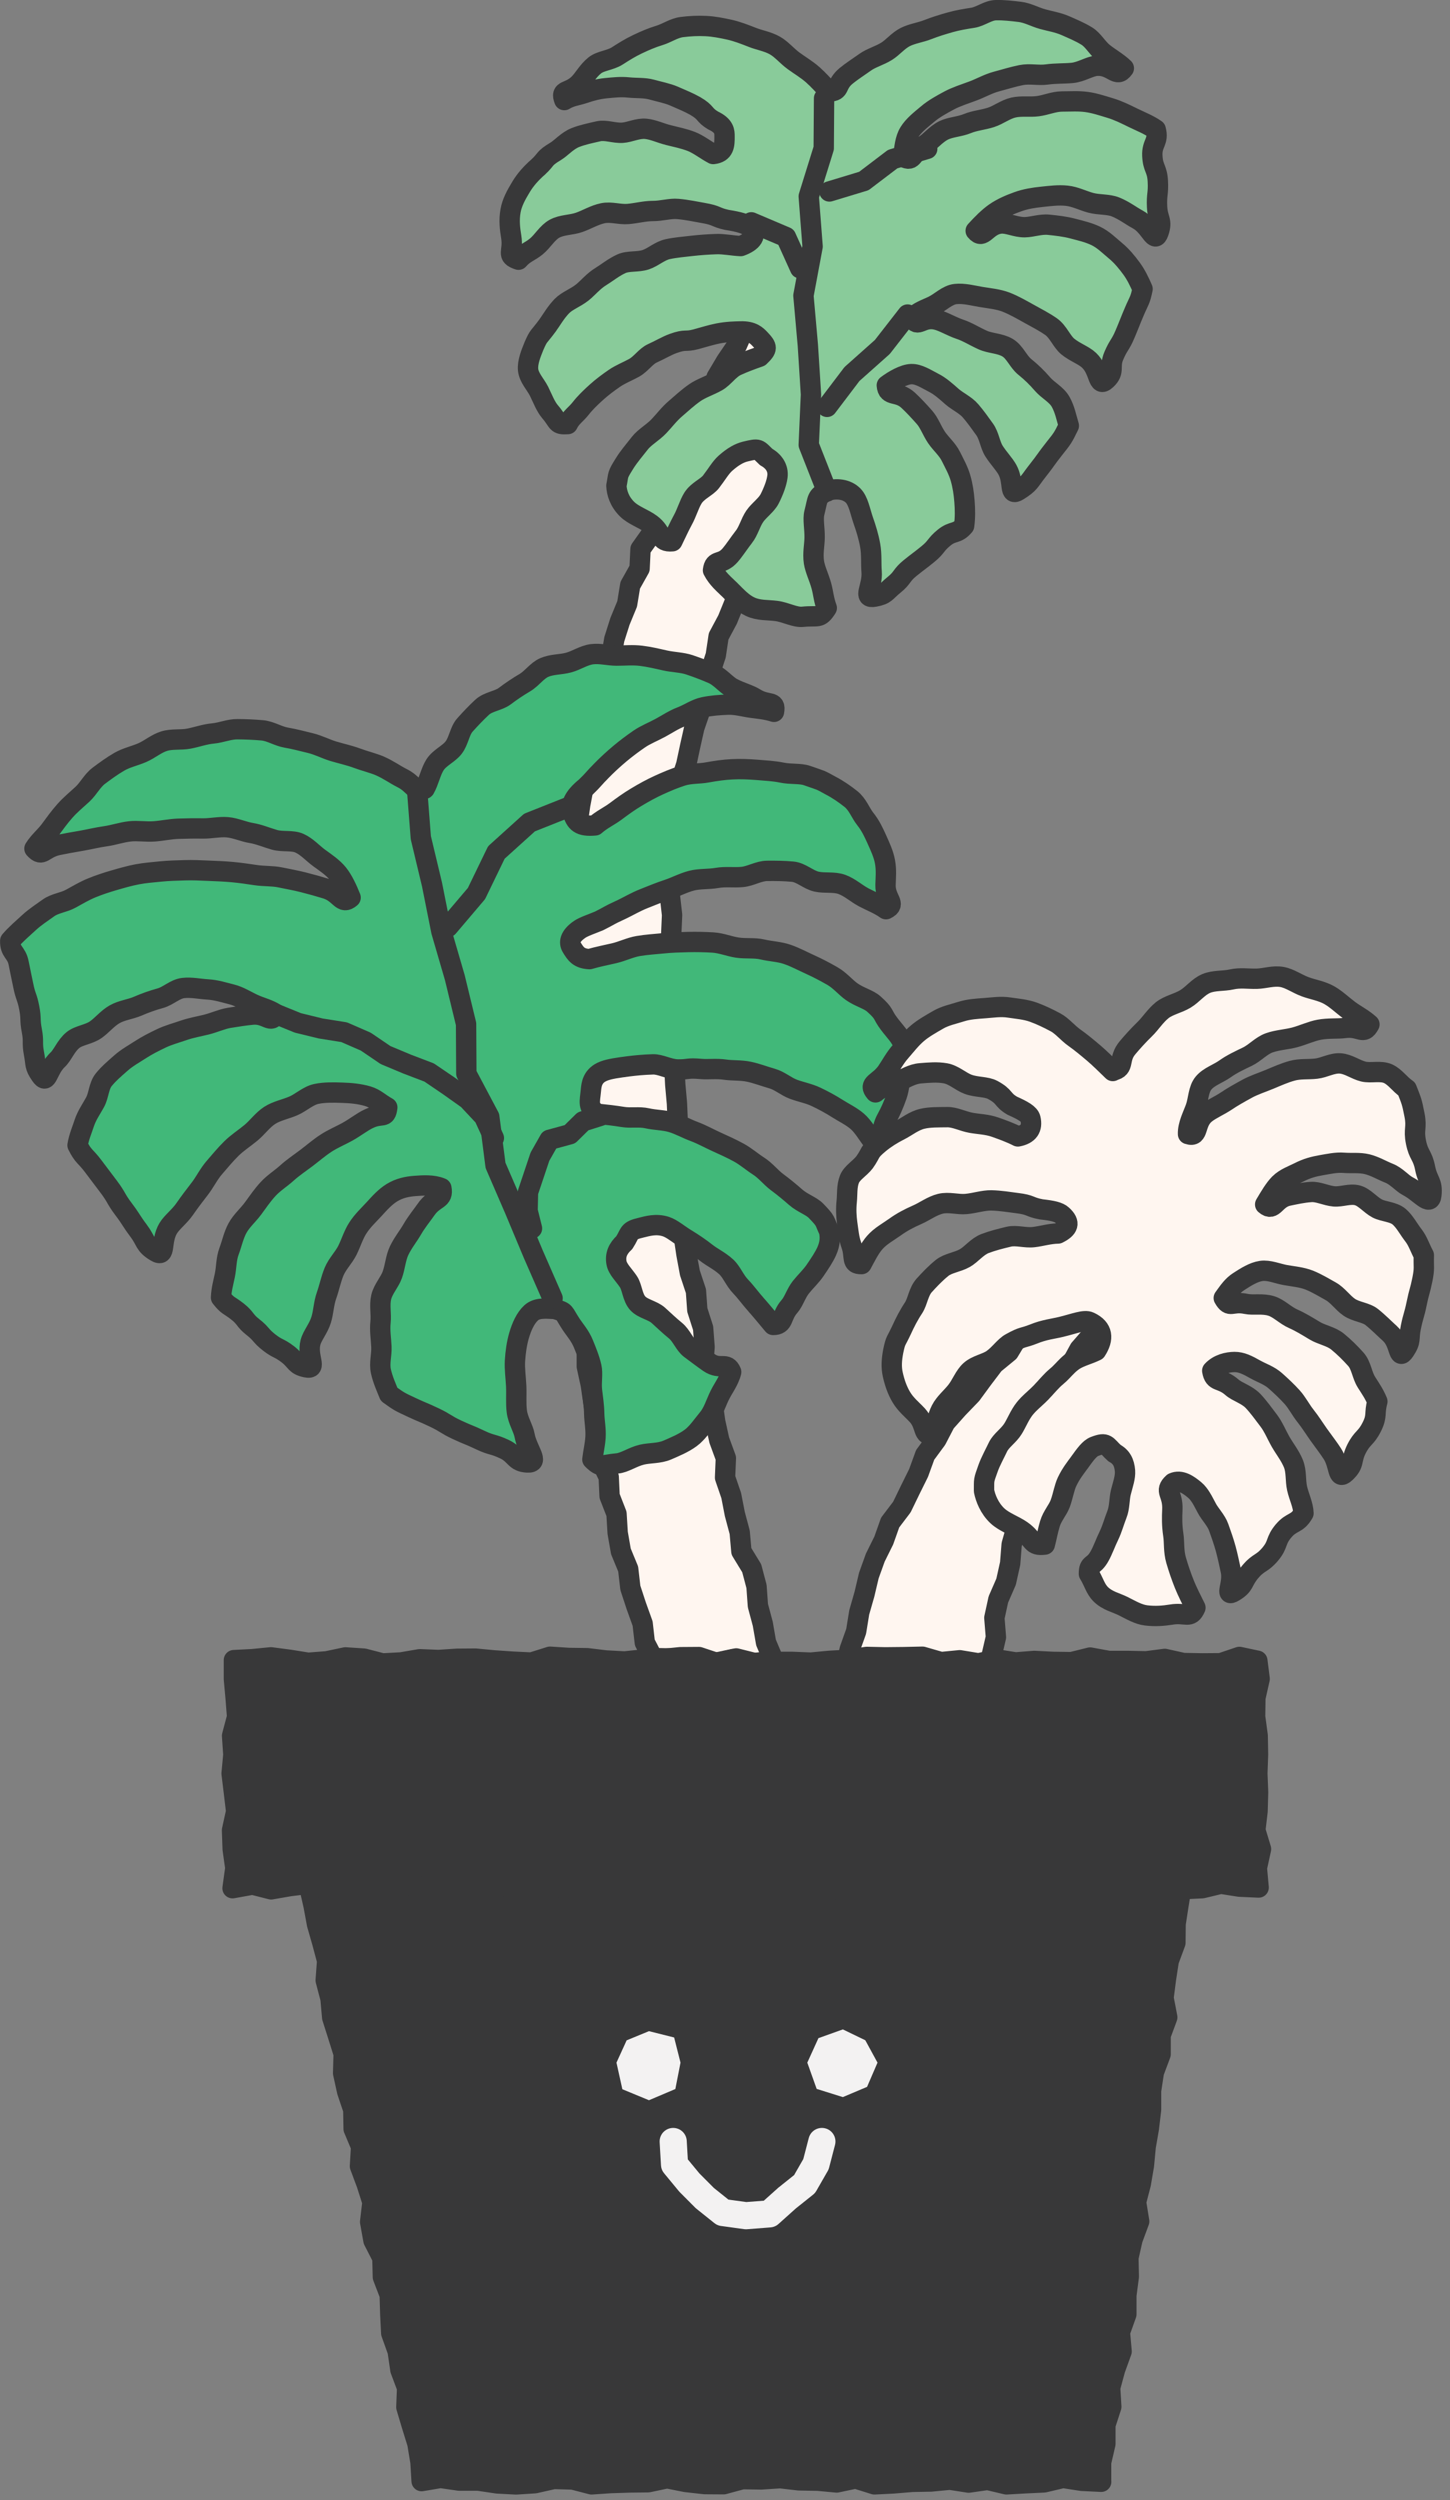 <svg width="116" height="200" viewBox="0 0 116 200" fill="none" xmlns="http://www.w3.org/2000/svg">
<rect x="0" y="0" width="116" height="200" fill="#808080" stroke="none"/>
<path d="M88.095 198.527L86.548 198.451L85.039 198.218L83.53 198.576L82.022 198.647L80.513 198.734L79.004 198.375L77.495 198.593L75.987 198.359L74.478 198.506L72.974 198.533L71.466 198.658L69.957 198.734L68.448 198.262L66.939 198.582L65.43 198.441L63.922 198.413L62.413 198.24L60.904 198.338L59.395 198.316L57.887 198.723L56.378 198.712L54.869 198.544L53.366 198.245L51.852 198.565L50.343 198.582L48.834 198.631L47.325 198.734L45.817 198.343L44.308 198.3L42.794 198.641L41.285 198.739L39.776 198.658L38.267 198.435H36.753L35.239 198.218L33.73 198.473L33.638 196.959L33.394 195.472L32.943 194.017L32.509 192.563L32.569 191.011L32.032 189.578L31.814 188.08L31.299 186.642L31.223 185.117L31.179 183.586L30.631 182.154L30.593 180.623L29.877 179.223L29.611 177.736L29.796 176.167L29.334 174.718L28.797 173.28L28.889 171.722L28.292 170.301L28.265 168.77L27.776 167.321L27.451 165.845L27.494 164.298L27.038 162.844L26.577 161.394L26.441 159.88L26.056 158.415L26.17 156.852L25.779 155.387L25.361 153.927L25.085 152.434L24.737 150.904L26.306 150.73L27.82 150.931L29.334 151.164L30.848 151.056L32.368 150.741L33.882 150.839L35.396 151.218L36.916 151.137L38.43 150.887L39.944 150.942L41.459 150.844H42.973L44.492 150.974L46.007 151.077L47.521 151.148L49.04 150.681L50.555 150.779L52.074 150.801L53.588 150.985L55.103 151.066L56.622 150.909L58.136 150.871L59.656 150.725L61.17 150.708L62.684 151.208L64.204 150.817L65.718 151.197L67.238 151.099H68.752L70.266 151.159L71.786 151.012L73.3 150.925L74.814 150.697L76.334 150.73L77.848 150.719L79.368 150.687L80.887 151.115L82.401 150.969L83.921 151.213L85.441 150.898L86.955 151.142L88.475 151.018L89.994 151.094L91.514 151.115L93.033 150.746L94.504 150.996L94.276 152.423L94.048 153.899L94.032 155.414L93.5 156.852L93.272 158.334L93.082 159.821L93.381 161.373L92.849 162.811V164.325L92.311 165.763L92.084 167.245V168.759L91.91 170.246L91.655 171.722L91.514 173.215L91.264 174.691L90.884 176.151L91.134 177.698L90.602 179.136L90.271 180.607L90.303 182.121L90.108 183.613V185.128L89.593 186.566L89.728 188.102L89.207 189.545L88.811 191.005L88.903 192.53L88.431 193.979V195.494L88.089 196.97V198.527H88.095Z" fill="#383839"/>
<path d="M88.095 198.527L86.548 198.451L85.039 198.218L83.53 198.576L82.022 198.647L80.513 198.734L79.004 198.376L77.495 198.593L75.987 198.359L74.478 198.506L72.974 198.533L71.466 198.658L69.957 198.734L68.448 198.262L66.939 198.582L65.43 198.441L63.922 198.413L62.413 198.24L60.904 198.338L59.395 198.316L57.887 198.723L56.378 198.712L54.869 198.544L53.366 198.245L51.852 198.565L50.343 198.582L48.834 198.631L47.325 198.734L45.817 198.343L44.308 198.3L42.794 198.641L41.285 198.739L39.776 198.658L38.267 198.435H36.753L35.239 198.218L33.73 198.473L33.638 196.959L33.394 195.472L32.943 194.017L32.509 192.563L32.569 191.011L32.032 189.578L31.814 188.08L31.299 186.642L31.223 185.117L31.179 183.586L30.631 182.154L30.593 180.623L29.877 179.223L29.611 177.736L29.796 176.167L29.334 174.718L28.797 173.28L28.889 171.722L28.292 170.301L28.265 168.77L27.776 167.321L27.451 165.845L27.494 164.298L27.038 162.844L26.577 161.394L26.441 159.88L26.056 158.415L26.17 156.852L25.779 155.387L25.361 153.927L25.085 152.434L24.737 150.904L26.306 150.73L27.82 150.931L29.334 151.164L30.848 151.056L32.368 150.741L33.882 150.839L35.396 151.218L36.916 151.137L38.43 150.887L39.944 150.942L41.459 150.844H42.973L44.492 150.974L46.007 151.077L47.521 151.148L49.04 150.681L50.555 150.779L52.074 150.801L53.588 150.985L55.103 151.066L56.622 150.909L58.136 150.871L59.656 150.725L61.17 150.708L62.684 151.208L64.204 150.817L65.718 151.197L67.238 151.099H68.752L70.266 151.159L71.786 151.012L73.3 150.925L74.814 150.697L76.334 150.73L77.848 150.719L79.368 150.687L80.887 151.115L82.401 150.969L83.921 151.213L85.441 150.898L86.955 151.142L88.475 151.018L89.994 151.094L91.514 151.115L93.033 150.746L94.504 150.996L94.276 152.423L94.048 153.899L94.032 155.414L93.5 156.852L93.272 158.334L93.082 159.821L93.381 161.373L92.849 162.811V164.325L92.311 165.763L92.084 167.245V168.759L91.91 170.246L91.655 171.722L91.514 173.215L91.264 174.691L90.884 176.151L91.134 177.698L90.602 179.136L90.271 180.607L90.303 182.121L90.108 183.613V185.128L89.593 186.566L89.728 188.102L89.207 189.545L88.811 191.005L88.903 192.53L88.431 193.979V195.494L88.089 196.97V198.527H88.095Z" stroke="#383839" stroke-width="1.628" stroke-linecap="round" stroke-linejoin="round"/>
<path d="M60.484 25.318L59.551 26.246L58.943 27.641L58.096 28.884L57.326 30.181L56.875 31.646L55.812 32.791L55.258 34.192L54.867 35.668L54.297 37.052L53.445 38.322L52.832 39.7L52.42 41.149L52.148 42.647L51.242 43.923L51.166 45.48L50.417 46.815L50.173 48.308L49.597 49.708L49.142 51.141L48.892 52.628L48.68 54.12L47.964 55.493L47.948 57.029L47.258 58.424L47.166 59.938L46.938 61.425L46.694 62.907L46.417 64.383L46.2 65.87L46.151 67.379L45.804 68.855L45.5 70.331L45.728 71.867L45.207 73.333L45.191 74.841L45.429 76.361L45.245 77.853L45.256 79.357L44.957 80.855L45.245 82.364L44.8 83.862L45.077 85.365L44.919 86.868L45.093 88.366L44.887 89.875L45.326 91.362L45.022 92.882L45.44 94.363L45.652 95.85L45.75 97.348L45.522 98.873L45.728 100.366L45.712 101.88L46.254 103.329L46.357 104.832L46.585 106.319L46.944 107.785V109.31L47.264 110.78L47.481 112.268L47.725 113.749L48.197 115.193L48.024 116.756L48.697 118.156L48.767 119.676L49.321 121.098L49.413 122.617L49.673 124.104L50.254 125.51L50.428 127.019L50.9 128.457L51.41 129.873L51.584 131.393L52.23 132.636L53.798 132.668L55.415 132.989L57.027 133.059L58.639 132.712L60.257 133.043L61.901 132.858L61.282 131.393L61.022 129.895L60.631 128.435L60.522 126.905L60.137 125.45L59.312 124.099L59.176 122.574L58.786 121.114L58.498 119.632L58.004 118.194L58.069 116.642L57.543 115.209L57.217 113.733L57.006 112.24L56.528 110.791L56.246 109.304L56.365 107.752L56.251 106.243L55.785 104.789L55.676 103.28L55.193 101.826L54.916 100.333L54.694 98.841L54.748 97.316L54.818 95.785L54.265 94.331L54.243 92.811L54.341 91.286L54.221 89.783L54.156 88.274L54.021 86.77L53.945 85.267L53.63 83.769L53.7 82.255L53.353 80.746L53.337 79.232L53.76 77.723L53.635 76.209L53.7 74.7L53.766 73.192L53.592 71.666L53.624 70.152L53.912 68.66L54.211 67.167L54.145 65.637L54.542 64.166L54.422 62.619L54.9 61.159L55.215 59.683L55.546 58.207L56.04 56.774L56.154 55.244L56.788 53.854L57.261 52.422L57.489 50.902L58.205 49.562L58.775 48.161L59.204 46.701L60.039 45.426L60.501 43.955L61.38 42.718L62.042 41.345L63.019 40.172L64.018 39.027L65.07 37.947L66.188 36.932L67.22 35.836L68.327 34.696L67.192 33.605L66.205 32.439L65.505 31.038L64.474 29.899L63.366 28.824L62.606 27.467L61.635 26.268L60.484 25.318Z" fill="#FFF6F0"/>
<path d="M60.484 25.318L59.551 26.246L58.943 27.641L58.096 28.884L57.326 30.181L56.875 31.646L55.812 32.791L55.258 34.192L54.867 35.668L54.297 37.052L53.445 38.322L52.832 39.7L52.42 41.149L52.148 42.647L51.242 43.923L51.166 45.48L50.417 46.815L50.173 48.308L49.597 49.708L49.142 51.141L48.892 52.628L48.68 54.12L47.964 55.493L47.948 57.029L47.258 58.424L47.166 59.938L46.938 61.425L46.694 62.907L46.417 64.383L46.2 65.87L46.151 67.379L45.804 68.855L45.5 70.331L45.728 71.867L45.207 73.333L45.191 74.841L45.429 76.361L45.245 77.853L45.256 79.357L44.957 80.855L45.245 82.364L44.8 83.862L45.077 85.365L44.919 86.868L45.093 88.366L44.887 89.875L45.326 91.362L45.022 92.882L45.44 94.363L45.652 95.85L45.75 97.348L45.522 98.873L45.728 100.366L45.712 101.88L46.254 103.329L46.357 104.832L46.585 106.319L46.944 107.785V109.31L47.264 110.78L47.481 112.268L47.725 113.749L48.197 115.193L48.024 116.756L48.697 118.156L48.767 119.676L49.321 121.098L49.413 122.617L49.673 124.104L50.254 125.51L50.428 127.019L50.9 128.457L51.41 129.873L51.584 131.393L52.23 132.636L53.798 132.668L55.415 132.989L57.027 133.059L58.639 132.712L60.257 133.043L61.901 132.858L61.282 131.393L61.022 129.895L60.631 128.435L60.522 126.905L60.137 125.45L59.312 124.099L59.176 122.574L58.786 121.114L58.498 119.632L58.004 118.194L58.069 116.642L57.543 115.209L57.217 113.733L57.006 112.24L56.528 110.791L56.246 109.304L56.365 107.752L56.251 106.243L55.785 104.789L55.676 103.28L55.193 101.826L54.916 100.333L54.694 98.841L54.748 97.316L54.818 95.785L54.265 94.331L54.243 92.811L54.341 91.286L54.221 89.783L54.156 88.274L54.021 86.77L53.945 85.267L53.63 83.769L53.7 82.255L53.353 80.746L53.337 79.232L53.76 77.723L53.635 76.209L53.7 74.7L53.766 73.192L53.592 71.666L53.624 70.152L53.912 68.66L54.211 67.167L54.145 65.637L54.542 64.166L54.422 62.619L54.9 61.159L55.215 59.683L55.546 58.207L56.04 56.774L56.154 55.244L56.788 53.854L57.261 52.422L57.489 50.902L58.205 49.562L58.775 48.161L59.204 46.701L60.039 45.426L60.501 43.955L61.38 42.718L62.042 41.345L63.019 40.172L64.018 39.027L65.07 37.947L66.188 36.932L67.22 35.836L68.327 34.696L67.192 33.605L66.205 32.439L65.505 31.038L64.474 29.899L63.366 28.824L62.606 27.467L61.635 26.268L60.484 25.318Z" stroke="#383839" stroke-width="1.628" stroke-linecap="round" stroke-linejoin="round"/>
<path d="M66.343 7.321C67.281 7.289 66.804 6.8 67.699 6.062C68.117 5.72 68.654 5.373 69.23 4.966C69.707 4.629 70.342 4.461 70.912 4.114C71.428 3.799 71.84 3.256 72.421 2.963C72.969 2.686 73.62 2.605 74.217 2.372C74.814 2.138 75.379 1.965 75.992 1.791C76.605 1.617 77.192 1.52 77.821 1.422C78.451 1.324 79.026 0.83 79.666 0.814C80.307 0.798 80.947 0.874 81.582 0.95C82.217 1.026 82.782 1.357 83.406 1.53C83.992 1.693 84.638 1.791 85.229 2.051C85.783 2.296 86.391 2.545 86.944 2.887C87.46 3.202 87.78 3.842 88.296 4.249C88.768 4.624 89.441 5.004 89.907 5.46C89.321 6.29 89.001 5.194 87.758 5.259C87.172 5.291 86.521 5.764 85.766 5.834C85.132 5.894 84.448 5.861 83.742 5.959C83.091 6.051 82.369 5.872 81.691 6.008C81.012 6.144 80.372 6.35 79.715 6.523C79.058 6.697 78.451 7.05 77.821 7.283C77.192 7.517 76.513 7.728 75.932 8.038C75.314 8.369 74.706 8.705 74.207 9.128C73.669 9.579 73.083 10.029 72.736 10.594C72.388 11.158 72.356 11.858 72.258 12.559C73.127 13.004 72.882 12.227 73.924 11.63C74.407 11.354 74.842 10.751 75.498 10.426C76.041 10.16 76.763 10.143 77.398 9.883C77.973 9.644 78.641 9.595 79.281 9.389C79.883 9.194 80.432 8.749 81.077 8.602C81.723 8.456 82.38 8.58 83.031 8.493C83.683 8.407 84.296 8.124 84.953 8.119C85.609 8.119 86.266 8.07 86.917 8.157C87.568 8.244 88.192 8.456 88.822 8.645C89.452 8.835 90.022 9.118 90.618 9.411C91.216 9.704 91.91 9.975 92.458 10.361C92.724 11.348 92.138 11.435 92.187 12.461C92.236 13.486 92.572 13.465 92.626 14.491C92.681 15.516 92.518 15.522 92.567 16.547C92.616 17.573 93.023 17.622 92.686 18.588C92.35 19.554 92.062 18.11 91.004 17.546C90.488 17.269 89.935 16.835 89.251 16.558C88.665 16.32 87.932 16.401 87.259 16.222C86.629 16.054 86.016 15.728 85.343 15.657C84.67 15.587 84.019 15.674 83.351 15.744C82.684 15.815 82.043 15.912 81.403 16.146C80.801 16.363 80.177 16.623 79.601 17.02C79.086 17.378 78.532 17.937 78.055 18.463C78.673 19.207 78.874 18.029 80.025 17.883C80.584 17.812 81.267 18.186 81.978 18.176C82.592 18.165 83.237 17.91 83.905 17.98C84.529 18.045 85.186 18.116 85.821 18.284C86.456 18.452 87.091 18.593 87.682 18.881C88.274 19.169 88.73 19.636 89.24 20.059C89.718 20.455 90.13 20.944 90.526 21.486C90.884 21.98 91.129 22.485 91.405 23.114C91.21 24.07 91.123 24.032 90.743 24.927C90.363 25.823 90.38 25.833 90 26.734C89.62 27.635 89.479 27.576 89.099 28.477C88.719 29.377 89.218 29.703 88.502 30.371C87.785 31.038 88.013 29.665 87.129 28.824C86.705 28.417 85.995 28.189 85.419 27.717C84.931 27.31 84.659 26.534 84.09 26.132C83.547 25.752 82.923 25.432 82.326 25.101C81.729 24.77 81.121 24.417 80.497 24.173C79.873 23.928 79.14 23.863 78.489 23.755C77.837 23.646 77.105 23.445 76.437 23.521C75.77 23.597 75.243 24.184 74.614 24.482C74.044 24.753 73.523 24.905 72.991 25.399C73.403 26.322 73.718 25.291 74.912 25.573C75.482 25.709 76.095 26.105 76.806 26.344C77.409 26.544 77.984 26.919 78.63 27.206C79.227 27.473 80.003 27.456 80.6 27.809C81.197 28.162 81.452 28.922 81.984 29.35C82.516 29.779 82.955 30.208 83.4 30.723C83.845 31.239 84.518 31.548 84.855 32.151C85.191 32.753 85.305 33.388 85.506 34.056C85.028 35.038 85.007 35.049 84.328 35.906C83.65 36.764 83.688 36.796 83.01 37.654C82.331 38.511 82.396 38.658 81.468 39.239C80.687 39.733 81.137 38.549 80.594 37.578C80.334 37.106 79.878 36.65 79.514 36.075C79.2 35.575 79.14 34.864 78.771 34.349C78.402 33.833 78.044 33.328 77.642 32.862C77.24 32.395 76.6 32.113 76.155 31.722C75.666 31.288 75.2 30.875 74.684 30.615C74.098 30.316 73.49 29.904 72.899 29.926C72.307 29.947 71.504 30.409 70.945 30.826C71.015 31.771 71.813 31.244 72.654 32.02C73.061 32.395 73.496 32.862 73.962 33.388C74.353 33.833 74.559 34.463 74.934 35.011C75.281 35.516 75.786 35.934 76.073 36.514C76.361 37.095 76.665 37.627 76.844 38.251C77.023 38.875 77.11 39.477 77.159 40.123C77.208 40.737 77.219 41.404 77.132 42.055C76.546 42.755 76.242 42.424 75.531 43.005C74.82 43.586 74.95 43.738 74.239 44.319C73.528 44.899 73.512 44.872 72.801 45.447C72.09 46.023 72.237 46.207 71.525 46.782C70.815 47.358 70.88 47.559 69.979 47.727C68.948 47.922 69.832 46.929 69.729 45.724C69.675 45.089 69.745 44.356 69.615 43.635C69.485 42.913 69.279 42.251 69.056 41.621C68.801 40.883 68.676 40.069 68.242 39.635C67.743 39.136 66.934 39.027 66.136 39.271C65.3 39.781 65.458 39.809 65.149 41.024C65.018 41.545 65.181 42.234 65.17 43.011C65.165 43.586 65.007 44.253 65.116 44.981C65.208 45.567 65.518 46.169 65.708 46.858C65.87 47.439 65.892 47.971 66.142 48.633C65.567 49.539 65.447 49.214 64.221 49.339C63.586 49.404 62.864 48.97 62.099 48.872C61.42 48.785 60.698 48.85 60.02 48.535C59.407 48.253 58.945 47.738 58.403 47.2C57.936 46.739 57.404 46.316 57.04 45.616C57.154 44.709 57.702 45.23 58.408 44.416C58.761 44.009 59.103 43.467 59.51 42.945C59.879 42.479 60.031 41.817 60.373 41.312C60.715 40.807 61.317 40.411 61.577 39.895C61.887 39.282 62.131 38.636 62.196 38.121C62.283 37.437 61.887 36.883 61.301 36.563C60.611 35.912 60.763 35.847 59.618 36.123C59.162 36.237 58.663 36.498 58.033 37.057C57.643 37.404 57.344 37.942 56.883 38.538C56.541 38.984 55.814 39.239 55.434 39.846C55.13 40.335 54.962 40.981 54.631 41.589C54.348 42.11 54.088 42.685 53.789 43.298C52.688 43.396 53.046 42.636 52.069 41.914C51.499 41.491 50.685 41.236 50.175 40.737C49.529 40.102 49.339 39.396 49.312 38.853C49.507 37.876 49.334 38.077 49.996 37.024C50.294 36.547 50.734 36.026 51.201 35.434C51.581 34.957 52.199 34.626 52.699 34.11C53.133 33.66 53.518 33.128 54.055 32.672C54.538 32.259 55.016 31.809 55.586 31.413C56.112 31.049 56.753 30.854 57.361 30.512C57.919 30.197 58.321 29.524 58.951 29.242C59.537 28.976 60.112 28.764 60.763 28.536C61.42 27.907 61.398 27.755 60.801 27.125C60.535 26.848 60.199 26.485 59.255 26.512C58.772 26.523 58.164 26.534 57.437 26.675C56.916 26.778 56.335 26.957 55.667 27.141C54.788 27.375 54.891 27.103 53.849 27.478C53.35 27.657 52.802 27.988 52.188 28.265C51.667 28.498 51.288 29.111 50.734 29.421C50.218 29.709 49.648 29.92 49.138 30.273C48.628 30.626 48.161 30.973 47.711 31.38C47.261 31.787 46.826 32.2 46.452 32.677C46.077 33.155 45.687 33.372 45.421 33.925C44.482 33.99 44.71 33.757 44.015 32.949C43.641 32.514 43.413 31.885 43.12 31.293C42.843 30.745 42.3 30.202 42.246 29.562C42.197 28.976 42.463 28.303 42.723 27.668C43.109 26.778 43.087 27.011 43.798 26.045C44.123 25.6 44.444 25.009 44.954 24.482C45.366 24.059 46.034 23.831 46.582 23.397C47.054 23.017 47.467 22.49 48.053 22.132C48.574 21.812 49.089 21.383 49.708 21.101C50.267 20.846 51.016 20.987 51.657 20.775C52.243 20.585 52.769 20.07 53.426 19.929C54.034 19.798 54.685 19.744 55.352 19.668C55.971 19.598 56.617 19.549 57.29 19.527C57.909 19.505 58.582 19.652 59.255 19.684C60.145 19.364 60.682 18.794 59.96 18.148C59.7 17.915 59.13 17.741 58.153 17.59C57.176 17.378 57.431 17.237 56.221 17.03C55.651 16.933 54.978 16.781 54.234 16.716C53.616 16.656 52.926 16.884 52.221 16.878C51.575 16.878 50.929 17.058 50.245 17.117C49.562 17.177 48.889 16.916 48.221 17.058C47.553 17.199 46.984 17.557 46.343 17.785C45.703 18.013 44.954 17.969 44.362 18.295C43.771 18.621 43.423 19.294 42.897 19.722C42.37 20.151 41.925 20.249 41.48 20.775C40.455 20.433 41.095 20.178 40.9 18.957C40.797 18.328 40.704 17.633 40.846 16.851C40.965 16.2 41.28 15.614 41.692 14.936C42.029 14.382 42.457 13.883 43.065 13.351C43.755 12.71 43.467 12.7 44.449 12.108C44.916 11.826 45.366 11.272 46.023 11.006C46.56 10.789 47.217 10.653 47.874 10.502C48.455 10.371 49.127 10.659 49.789 10.621C50.386 10.583 51.016 10.241 51.673 10.306C52.27 10.366 52.861 10.659 53.507 10.816C54.088 10.963 54.707 11.082 55.32 11.321C55.879 11.538 56.47 12.01 57.057 12.32C57.947 12.222 57.968 11.609 57.963 10.898C57.963 10.54 57.963 10.062 57.051 9.639C56.259 9.166 56.563 9.025 55.608 8.472C55.141 8.206 54.538 7.956 53.914 7.685C53.382 7.457 52.747 7.338 52.123 7.164C51.548 7.006 50.908 7.061 50.283 6.996C49.659 6.93 49.095 6.996 48.471 7.055C47.879 7.115 47.32 7.256 46.718 7.462C46.159 7.652 45.697 7.669 45.144 8.005C44.807 7.11 45.486 7.511 46.316 6.692C46.707 6.301 47.027 5.677 47.581 5.232C48.047 4.857 48.813 4.836 49.383 4.472C49.898 4.141 50.414 3.815 51.011 3.533C51.57 3.267 52.129 3.023 52.753 2.833C53.377 2.643 53.903 2.247 54.549 2.165C55.195 2.084 55.814 2.051 56.47 2.084C57.084 2.111 57.719 2.236 58.364 2.377C58.962 2.513 59.559 2.741 60.177 2.985C60.742 3.213 61.415 3.311 61.995 3.642C62.522 3.94 62.95 4.472 63.488 4.868C63.976 5.226 64.541 5.552 65.04 5.997C65.496 6.404 65.892 6.854 66.353 7.338L66.343 7.321Z" fill="#89CB9A"/>
<path d="M66.343 7.321C67.281 7.289 66.804 6.8 67.699 6.062C68.117 5.72 68.654 5.373 69.23 4.966C69.707 4.629 70.342 4.461 70.912 4.114C71.428 3.799 71.84 3.256 72.421 2.963C72.969 2.686 73.62 2.605 74.217 2.372C74.814 2.138 75.379 1.965 75.992 1.791C76.605 1.617 77.192 1.52 77.821 1.422C78.451 1.324 79.026 0.83 79.666 0.814C80.307 0.798 80.947 0.874 81.582 0.95C82.217 1.026 82.782 1.357 83.406 1.53C83.992 1.693 84.638 1.791 85.229 2.051C85.783 2.296 86.391 2.545 86.944 2.887C87.46 3.202 87.78 3.842 88.296 4.249C88.768 4.624 89.441 5.004 89.907 5.46C89.321 6.29 89.001 5.194 87.758 5.259C87.172 5.291 86.521 5.764 85.766 5.834C85.132 5.894 84.448 5.861 83.742 5.959C83.091 6.051 82.369 5.872 81.691 6.008C81.012 6.144 80.372 6.35 79.715 6.523C79.058 6.697 78.451 7.05 77.821 7.283C77.192 7.517 76.513 7.728 75.932 8.038C75.314 8.369 74.706 8.705 74.207 9.128C73.669 9.579 73.083 10.029 72.736 10.594C72.388 11.158 72.356 11.858 72.258 12.559C73.127 13.004 72.882 12.227 73.924 11.63C74.407 11.354 74.842 10.751 75.498 10.426C76.041 10.16 76.763 10.143 77.398 9.883C77.973 9.644 78.641 9.595 79.281 9.389C79.883 9.194 80.432 8.749 81.077 8.602C81.723 8.456 82.38 8.58 83.031 8.493C83.683 8.407 84.296 8.124 84.953 8.119C85.609 8.119 86.266 8.07 86.917 8.157C87.568 8.244 88.192 8.456 88.822 8.645C89.452 8.835 90.022 9.118 90.618 9.411C91.216 9.704 91.91 9.975 92.458 10.361C92.724 11.348 92.138 11.435 92.187 12.461C92.236 13.486 92.572 13.465 92.626 14.491C92.681 15.516 92.518 15.522 92.567 16.547C92.616 17.573 93.023 17.622 92.686 18.588C92.35 19.554 92.062 18.11 91.004 17.546C90.488 17.269 89.935 16.835 89.251 16.558C88.665 16.32 87.932 16.401 87.259 16.222C86.629 16.054 86.016 15.728 85.343 15.657C84.67 15.587 84.019 15.674 83.351 15.744C82.684 15.815 82.043 15.912 81.403 16.146C80.801 16.363 80.177 16.623 79.601 17.02C79.086 17.378 78.532 17.937 78.055 18.463C78.673 19.207 78.874 18.029 80.025 17.883C80.584 17.812 81.267 18.186 81.978 18.176C82.592 18.165 83.237 17.91 83.905 17.98C84.529 18.045 85.186 18.116 85.821 18.284C86.456 18.452 87.091 18.593 87.682 18.881C88.274 19.169 88.73 19.636 89.24 20.059C89.718 20.455 90.13 20.944 90.526 21.486C90.884 21.98 91.129 22.485 91.405 23.114C91.21 24.07 91.123 24.032 90.743 24.927C90.363 25.823 90.38 25.833 90 26.734C89.62 27.635 89.479 27.576 89.099 28.477C88.719 29.377 89.218 29.703 88.502 30.371C87.785 31.038 88.013 29.665 87.129 28.824C86.705 28.417 85.995 28.189 85.419 27.717C84.931 27.31 84.659 26.534 84.09 26.132C83.547 25.752 82.923 25.432 82.326 25.101C81.729 24.77 81.121 24.417 80.497 24.173C79.873 23.928 79.14 23.863 78.489 23.755C77.837 23.646 77.105 23.445 76.437 23.521C75.77 23.597 75.243 24.184 74.614 24.482C74.044 24.753 73.523 24.905 72.991 25.399C73.403 26.322 73.718 25.291 74.912 25.573C75.482 25.709 76.095 26.105 76.806 26.344C77.409 26.544 77.984 26.919 78.63 27.206C79.227 27.473 80.003 27.456 80.6 27.809C81.197 28.162 81.452 28.922 81.984 29.35C82.516 29.779 82.955 30.208 83.4 30.723C83.845 31.239 84.518 31.548 84.855 32.151C85.191 32.753 85.305 33.388 85.506 34.056C85.028 35.038 85.007 35.049 84.328 35.906C83.65 36.764 83.688 36.796 83.01 37.654C82.331 38.511 82.396 38.658 81.468 39.239C80.687 39.733 81.137 38.549 80.594 37.578C80.334 37.106 79.878 36.65 79.514 36.075C79.2 35.575 79.14 34.864 78.771 34.349C78.402 33.833 78.044 33.328 77.642 32.862C77.24 32.395 76.6 32.113 76.155 31.722C75.666 31.288 75.2 30.875 74.684 30.615C74.098 30.316 73.49 29.904 72.899 29.926C72.307 29.947 71.504 30.409 70.945 30.826C71.015 31.771 71.813 31.244 72.654 32.02C73.061 32.395 73.496 32.862 73.962 33.388C74.353 33.833 74.559 34.463 74.934 35.011C75.281 35.516 75.786 35.934 76.073 36.514C76.361 37.095 76.665 37.627 76.844 38.251C77.023 38.875 77.11 39.477 77.159 40.123C77.208 40.737 77.219 41.404 77.132 42.055C76.546 42.755 76.242 42.424 75.531 43.005C74.82 43.586 74.95 43.738 74.239 44.319C73.528 44.899 73.512 44.872 72.801 45.447C72.09 46.023 72.237 46.207 71.525 46.782C70.815 47.358 70.88 47.559 69.979 47.727C68.948 47.922 69.832 46.929 69.729 45.724C69.675 45.089 69.745 44.356 69.615 43.635C69.485 42.913 69.279 42.251 69.056 41.621C68.801 40.883 68.676 40.069 68.242 39.635C67.743 39.136 66.934 39.027 66.136 39.271C65.3 39.781 65.458 39.809 65.149 41.024C65.018 41.545 65.181 42.234 65.17 43.011C65.165 43.586 65.007 44.253 65.116 44.981C65.208 45.567 65.518 46.169 65.708 46.858C65.87 47.439 65.892 47.971 66.142 48.633C65.567 49.539 65.447 49.214 64.221 49.339C63.586 49.404 62.864 48.97 62.099 48.872C61.42 48.785 60.698 48.85 60.02 48.535C59.407 48.253 58.945 47.738 58.403 47.2C57.936 46.739 57.404 46.316 57.04 45.616C57.154 44.709 57.702 45.23 58.408 44.416C58.761 44.009 59.103 43.467 59.51 42.945C59.879 42.479 60.031 41.817 60.373 41.312C60.715 40.807 61.317 40.411 61.577 39.895C61.887 39.282 62.131 38.636 62.196 38.121C62.283 37.437 61.887 36.883 61.301 36.563C60.611 35.912 60.763 35.847 59.618 36.123C59.162 36.237 58.663 36.498 58.033 37.057C57.643 37.404 57.344 37.942 56.883 38.538C56.541 38.984 55.814 39.239 55.434 39.846C55.13 40.335 54.962 40.981 54.631 41.589C54.348 42.11 54.088 42.685 53.789 43.298C52.688 43.396 53.046 42.636 52.069 41.914C51.499 41.491 50.685 41.236 50.175 40.737C49.529 40.102 49.339 39.396 49.312 38.853C49.507 37.876 49.334 38.077 49.996 37.024C50.294 36.547 50.734 36.026 51.201 35.434C51.581 34.957 52.199 34.626 52.699 34.11C53.133 33.66 53.518 33.128 54.055 32.672C54.538 32.259 55.016 31.809 55.586 31.413C56.112 31.049 56.753 30.854 57.361 30.512C57.919 30.197 58.321 29.524 58.951 29.242C59.537 28.976 60.112 28.764 60.763 28.536C61.42 27.907 61.398 27.755 60.801 27.125C60.535 26.848 60.199 26.485 59.255 26.512C58.772 26.523 58.164 26.534 57.437 26.675C56.916 26.778 56.335 26.957 55.667 27.141C54.788 27.375 54.891 27.103 53.849 27.478C53.35 27.657 52.802 27.988 52.188 28.265C51.667 28.498 51.288 29.111 50.734 29.421C50.218 29.709 49.648 29.92 49.138 30.273C48.628 30.626 48.161 30.973 47.711 31.38C47.261 31.787 46.826 32.2 46.452 32.677C46.077 33.155 45.687 33.372 45.421 33.925C44.482 33.99 44.71 33.757 44.015 32.949C43.641 32.514 43.413 31.885 43.12 31.293C42.843 30.745 42.3 30.202 42.246 29.562C42.197 28.976 42.463 28.303 42.723 27.668C43.109 26.778 43.087 27.011 43.798 26.045C44.123 25.6 44.444 25.009 44.954 24.482C45.366 24.059 46.034 23.831 46.582 23.397C47.054 23.017 47.467 22.49 48.053 22.132C48.574 21.812 49.089 21.383 49.708 21.101C50.267 20.846 51.016 20.987 51.657 20.775C52.243 20.585 52.769 20.07 53.426 19.929C54.034 19.798 54.685 19.744 55.352 19.668C55.971 19.598 56.617 19.549 57.29 19.527C57.909 19.505 58.582 19.652 59.255 19.684C60.145 19.364 60.682 18.794 59.96 18.148C59.7 17.915 59.13 17.741 58.153 17.59C57.176 17.378 57.431 17.237 56.221 17.03C55.651 16.933 54.978 16.781 54.234 16.716C53.616 16.656 52.926 16.884 52.221 16.878C51.575 16.878 50.929 17.058 50.245 17.117C49.562 17.177 48.889 16.916 48.221 17.058C47.553 17.199 46.984 17.557 46.343 17.785C45.703 18.013 44.954 17.969 44.362 18.295C43.771 18.621 43.423 19.294 42.897 19.722C42.37 20.151 41.925 20.249 41.48 20.775C40.455 20.433 41.095 20.178 40.9 18.957C40.797 18.328 40.704 17.633 40.846 16.851C40.965 16.2 41.28 15.614 41.692 14.936C42.029 14.382 42.457 13.883 43.065 13.351C43.755 12.71 43.467 12.7 44.449 12.108C44.916 11.826 45.366 11.272 46.023 11.006C46.56 10.789 47.217 10.653 47.874 10.502C48.455 10.371 49.127 10.659 49.789 10.621C50.386 10.583 51.016 10.241 51.673 10.306C52.27 10.366 52.861 10.659 53.507 10.816C54.088 10.963 54.707 11.082 55.32 11.321C55.879 11.538 56.47 12.01 57.057 12.32C57.947 12.222 57.968 11.609 57.963 10.898C57.963 10.54 57.963 10.062 57.051 9.639C56.259 9.166 56.563 9.025 55.608 8.472C55.141 8.206 54.538 7.956 53.914 7.685C53.382 7.457 52.747 7.338 52.123 7.164C51.548 7.006 50.908 7.061 50.283 6.996C49.659 6.93 49.095 6.996 48.471 7.055C47.879 7.115 47.32 7.256 46.718 7.462C46.159 7.652 45.697 7.669 45.144 8.005C44.807 7.11 45.486 7.511 46.316 6.692C46.707 6.301 47.027 5.677 47.581 5.232C48.047 4.857 48.813 4.836 49.383 4.472C49.898 4.141 50.414 3.815 51.011 3.533C51.57 3.267 52.129 3.023 52.753 2.833C53.377 2.643 53.903 2.247 54.549 2.165C55.195 2.084 55.814 2.051 56.47 2.084C57.084 2.111 57.719 2.236 58.364 2.377C58.962 2.513 59.559 2.741 60.177 2.985C60.742 3.213 61.415 3.311 61.995 3.642C62.522 3.94 62.95 4.472 63.488 4.868C63.976 5.226 64.541 5.552 65.04 5.997C65.496 6.404 65.892 6.854 66.353 7.338L66.343 7.321Z" stroke="#383839" stroke-width="1.628" stroke-linecap="round" stroke-linejoin="round"/>
<path d="M33.964 63.102C33.003 63.297 33.215 62.766 32.118 62.218C31.619 61.968 31.076 61.572 30.398 61.273C29.839 61.034 29.199 60.888 28.542 60.644C27.956 60.426 27.321 60.291 26.664 60.095C26.056 59.911 25.47 59.596 24.814 59.439C24.157 59.281 23.56 59.118 22.898 59.005C22.236 58.891 21.644 58.483 20.982 58.424C20.32 58.364 19.658 58.337 18.995 58.332C18.333 58.326 17.688 58.614 17.031 58.673C16.374 58.733 15.761 58.961 15.11 59.086C14.458 59.211 13.769 59.091 13.134 59.287C12.499 59.482 11.989 59.944 11.376 60.209C10.762 60.475 10.122 60.6 9.541 60.937C8.961 61.273 8.45 61.648 7.913 62.049C7.376 62.451 7.094 63.069 6.6 63.531C6.133 63.965 5.634 64.367 5.189 64.871C4.765 65.349 4.391 65.865 3.989 66.413C3.609 66.923 3.115 67.308 2.757 67.883C3.409 68.605 3.452 67.851 4.641 67.601C5.183 67.487 5.829 67.373 6.551 67.249C7.142 67.145 7.777 66.988 8.467 66.89C9.08 66.803 9.715 66.581 10.383 66.505C11.012 66.434 11.68 66.554 12.336 66.505C12.993 66.456 13.617 66.315 14.274 66.293C14.931 66.272 15.571 66.261 16.222 66.272C16.873 66.282 17.541 66.12 18.187 66.174C18.833 66.228 19.473 66.532 20.103 66.635C20.732 66.738 21.356 67.01 21.97 67.183C22.616 67.362 23.375 67.194 23.951 67.449C24.558 67.721 25.031 68.269 25.541 68.638C26.051 69.007 26.637 69.398 27.044 69.902C27.451 70.407 27.799 71.178 28.048 71.802C27.321 72.426 27.239 71.444 26.094 71.091C25.573 70.928 24.949 70.754 24.249 70.575C23.674 70.429 23.044 70.315 22.377 70.179C21.78 70.06 21.128 70.103 20.466 70.005C19.853 69.913 19.229 69.821 18.578 69.761C17.926 69.702 17.329 69.68 16.673 69.653C16.016 69.626 15.419 69.593 14.768 69.615C14.117 69.636 13.509 69.647 12.868 69.712C12.228 69.778 11.609 69.821 10.979 69.94C10.35 70.06 9.753 70.234 9.134 70.412C8.516 70.592 7.935 70.782 7.338 71.026C6.741 71.27 6.22 71.585 5.655 71.894C5.091 72.204 4.396 72.252 3.87 72.632C3.343 73.012 2.806 73.354 2.329 73.794C1.851 74.233 1.243 74.754 0.82 75.254C0.787 76.171 1.319 76.149 1.493 77.045C1.666 77.94 1.683 77.94 1.862 78.841C2.041 79.742 2.166 79.715 2.339 80.616C2.513 81.517 2.372 81.544 2.546 82.445C2.719 83.346 2.546 83.378 2.719 84.284C2.893 85.191 2.736 85.256 3.257 86.01C3.805 86.814 3.756 85.587 4.619 84.767C5.026 84.382 5.27 83.66 5.835 83.199C6.307 82.814 7.088 82.765 7.653 82.374C8.168 82.016 8.586 81.468 9.167 81.137C9.748 80.806 10.404 80.751 11.012 80.491C11.62 80.23 12.19 80.024 12.825 79.85C13.46 79.677 13.997 79.112 14.654 79.036C15.31 78.96 15.973 79.112 16.629 79.15C17.286 79.188 17.894 79.384 18.54 79.547C19.148 79.698 19.69 80.057 20.303 80.339C20.868 80.599 21.508 80.73 22.073 81.11C21.682 81.967 21.346 81.055 20.195 81.164C19.652 81.213 19.017 81.31 18.323 81.424C17.742 81.522 17.156 81.799 16.51 81.962C15.918 82.108 15.3 82.211 14.686 82.423C14.073 82.635 13.487 82.787 12.906 83.063C12.325 83.34 11.777 83.617 11.24 83.964C10.703 84.312 10.149 84.616 9.672 85.039C9.194 85.462 8.7 85.875 8.298 86.374C7.897 86.873 7.913 87.606 7.604 88.176C7.311 88.713 6.953 89.207 6.746 89.826C6.556 90.401 6.312 90.96 6.204 91.611C6.67 92.55 6.828 92.447 7.457 93.288C8.087 94.129 8.092 94.124 8.722 94.965C9.351 95.806 9.248 95.882 9.883 96.724C10.518 97.565 10.459 97.608 11.088 98.45C11.718 99.291 11.539 99.562 12.434 100.11C13.329 100.658 12.809 99.312 13.46 98.249C13.764 97.749 14.361 97.321 14.789 96.697C15.148 96.175 15.555 95.644 15.994 95.074C16.396 94.553 16.689 93.929 17.145 93.402C17.601 92.876 18.013 92.371 18.502 91.888C18.99 91.405 19.56 91.047 20.081 90.613C20.602 90.178 21.014 89.587 21.579 89.223C22.143 88.86 22.86 88.729 23.473 88.463C24.086 88.198 24.645 87.649 25.307 87.508C25.97 87.367 26.686 87.389 27.37 87.411C28.053 87.432 28.737 87.492 29.41 87.687C30.029 87.867 30.355 88.241 30.984 88.588C30.854 89.565 30.572 88.974 29.476 89.505C28.965 89.75 28.444 90.168 27.799 90.531C27.267 90.83 26.653 91.074 26.067 91.459C25.541 91.801 25.047 92.23 24.504 92.642C23.994 93.028 23.451 93.386 22.952 93.836C22.453 94.287 21.899 94.623 21.449 95.112C20.998 95.6 20.634 96.138 20.244 96.669C19.853 97.201 19.327 97.646 19.006 98.227C18.686 98.808 18.556 99.47 18.323 100.094C18.089 100.718 18.122 101.375 17.986 102.026C17.85 102.677 17.715 103.122 17.682 103.795C18.225 104.49 18.29 104.36 18.985 104.902C19.679 105.445 19.544 105.619 20.238 106.162C20.933 106.704 20.83 106.84 21.525 107.383C22.219 107.925 22.322 107.795 23.023 108.332C23.723 108.87 23.609 109.195 24.472 109.375C25.443 109.575 24.537 108.55 24.841 107.377C24.987 106.824 25.486 106.265 25.698 105.559C25.883 104.962 25.893 104.268 26.127 103.616C26.344 103.008 26.469 102.341 26.729 101.717C26.99 101.093 27.494 100.61 27.788 100.023C28.081 99.437 28.276 98.77 28.629 98.227C29.003 97.646 29.492 97.196 29.921 96.729C30.393 96.208 30.827 95.731 31.359 95.405C31.939 95.052 32.547 94.916 33.204 94.868C33.817 94.824 34.631 94.759 35.31 95.041C35.5 96.013 34.772 95.758 34.083 96.756C33.758 97.223 33.329 97.733 32.96 98.374C32.65 98.905 32.222 99.426 31.923 100.061C31.652 100.637 31.614 101.331 31.386 101.972C31.169 102.58 30.648 103.112 30.496 103.768C30.344 104.425 30.512 105.098 30.442 105.765C30.371 106.433 30.48 107.046 30.512 107.719C30.545 108.392 30.328 109.043 30.474 109.7C30.621 110.357 30.87 110.905 31.125 111.535C31.956 112.132 31.967 112.126 32.889 112.56C33.812 112.994 33.834 112.956 34.756 113.396C35.679 113.836 35.63 113.939 36.558 114.373C37.486 114.807 37.508 114.758 38.43 115.198C39.353 115.638 39.429 115.486 40.357 115.925C41.285 116.365 41.166 116.935 42.186 116.989C43.206 117.043 42.186 116.012 41.969 114.834C41.866 114.254 41.432 113.624 41.345 112.897C41.263 112.256 41.328 111.562 41.296 110.878C41.263 110.194 41.16 109.51 41.198 108.859C41.242 108.148 41.345 107.448 41.519 106.851C41.725 106.134 42.034 105.445 42.484 105.027C42.935 104.609 43.602 104.664 44.389 104.707C45.285 104.989 45.024 104.919 45.681 105.923C45.963 106.357 46.414 106.845 46.685 107.529C46.891 108.045 47.152 108.647 47.309 109.326C47.44 109.885 47.282 110.552 47.358 111.231C47.423 111.806 47.526 112.425 47.537 113.098C47.548 113.684 47.684 114.319 47.64 114.981C47.602 115.572 47.472 116.088 47.391 116.745C48.123 117.461 48.151 117.173 49.366 117.065C49.969 117.016 50.609 116.538 51.342 116.365C51.971 116.213 52.726 116.278 53.382 115.996C53.99 115.73 54.674 115.453 55.244 115.035C55.781 114.644 56.183 114.02 56.639 113.472C57.057 112.973 57.246 112.3 57.561 111.649C57.838 111.068 58.321 110.46 58.495 109.749C58.153 108.897 57.626 109.624 56.715 108.995C56.275 108.691 55.77 108.305 55.228 107.904C54.761 107.556 54.528 106.84 54.034 106.438C53.54 106.037 53.122 105.63 52.671 105.223C52.221 104.816 51.434 104.702 51.032 104.268C50.587 103.79 50.587 102.998 50.273 102.525C49.882 101.945 49.41 101.532 49.317 101.006C49.209 100.376 49.437 99.871 49.941 99.405C50.462 98.602 50.213 98.455 51.304 98.2C51.781 98.086 52.481 97.863 53.268 98.118C53.773 98.281 54.289 98.748 54.94 99.139C55.418 99.432 55.955 99.785 56.519 100.23C56.975 100.588 57.588 100.87 58.104 101.348C58.538 101.749 58.777 102.422 59.255 102.916C59.672 103.35 60.041 103.871 60.492 104.376C60.894 104.827 61.42 105.467 61.854 105.988C62.744 105.988 62.462 105.293 63.151 104.512C63.504 104.116 63.678 103.464 64.074 102.965C64.438 102.509 64.888 102.097 65.219 101.608C65.572 101.087 65.914 100.588 66.136 100.094C66.429 99.443 66.418 98.943 66.326 98.471C65.903 97.592 66.142 97.749 65.284 96.859C64.904 96.463 64.21 96.257 63.651 95.769C63.206 95.378 62.717 94.971 62.153 94.553C61.664 94.189 61.257 93.647 60.682 93.277C60.161 92.946 59.667 92.501 59.07 92.181C58.522 91.883 57.925 91.611 57.312 91.335C56.736 91.074 56.161 90.748 55.537 90.515C54.945 90.298 54.359 89.961 53.719 89.771C53.111 89.592 52.427 89.603 51.776 89.457C51.125 89.31 50.473 89.457 49.817 89.348C49.16 89.24 48.476 89.164 47.814 89.098C46.967 88.61 47.195 88.105 47.271 87.237C47.315 86.765 47.374 86.037 48.308 85.679C48.78 85.495 49.464 85.408 50.278 85.299C50.837 85.229 51.499 85.164 52.243 85.142C52.834 85.126 53.486 85.527 54.207 85.549C55.157 85.56 54.934 85.408 56.101 85.511C56.644 85.56 57.306 85.462 58.012 85.565C58.598 85.652 59.265 85.593 59.922 85.734C60.519 85.858 61.132 86.097 61.762 86.276C62.392 86.455 62.88 86.917 63.488 87.139C64.096 87.362 64.714 87.47 65.295 87.747C65.876 88.024 66.429 88.322 66.967 88.664C67.504 89.006 68.106 89.288 68.584 89.701C69.062 90.113 69.431 90.792 69.832 91.286C70.831 91.117 70.359 90.526 70.928 89.495C71.222 88.968 71.504 88.333 71.743 87.649C71.954 87.031 71.998 86.358 72.063 85.674C72.128 84.99 72.454 84.29 72.28 83.617C72.117 83.004 71.564 82.483 71.129 81.902C70.527 81.104 70.831 81.137 69.897 80.306C69.474 79.932 68.747 79.764 68.128 79.324C67.629 78.971 67.195 78.418 66.57 78.065C66.028 77.756 65.431 77.435 64.79 77.148C64.21 76.887 63.613 76.556 62.95 76.334C62.343 76.127 61.653 76.106 60.98 75.948C60.356 75.802 59.667 75.905 58.989 75.802C58.354 75.71 57.719 75.438 57.035 75.395C56.389 75.357 55.727 75.341 55.038 75.357C54.392 75.373 53.73 75.389 53.04 75.46C52.4 75.525 51.727 75.563 51.054 75.677C50.414 75.785 49.8 76.095 49.133 76.252C48.503 76.399 47.819 76.529 47.157 76.724C46.311 76.676 46.072 76.334 45.73 75.769C45.513 75.416 45.556 74.906 46.37 74.347C46.723 74.109 47.271 73.94 47.933 73.663C48.834 73.213 48.59 73.273 49.73 72.752C50.251 72.507 50.837 72.149 51.542 71.873C52.123 71.644 52.753 71.379 53.431 71.156C54.044 70.955 54.658 70.619 55.336 70.445C55.971 70.282 56.682 70.347 57.361 70.228C58.039 70.109 58.701 70.217 59.379 70.152C60.058 70.087 60.693 69.669 61.377 69.664C62.06 69.658 62.739 69.664 63.417 69.729C64.096 69.794 64.665 70.38 65.328 70.526C65.99 70.673 66.712 70.516 67.352 70.749C67.992 70.982 68.492 71.46 69.094 71.78C69.697 72.1 70.315 72.328 70.88 72.73C71.754 72.312 70.82 71.943 70.842 70.798C70.853 70.234 70.928 69.609 70.793 68.904C70.679 68.312 70.424 67.759 70.142 67.135C69.892 66.581 69.642 66.038 69.213 65.501C68.839 65.029 68.617 64.35 68.074 63.916C67.602 63.542 67.059 63.156 66.44 62.836C65.556 62.342 65.735 62.451 64.557 62.038C64.009 61.848 63.276 61.957 62.527 61.8C61.914 61.675 61.263 61.642 60.541 61.583C59.9 61.534 59.26 61.501 58.549 61.539C57.903 61.572 57.268 61.664 56.574 61.789C55.939 61.908 55.244 61.848 54.571 62.06C53.952 62.255 53.334 62.516 52.693 62.809C52.102 63.08 51.515 63.401 50.913 63.764C50.354 64.095 49.811 64.486 49.247 64.909C48.726 65.295 48.134 65.561 47.608 66.027C46.408 66.136 46.023 65.816 45.795 64.882C45.681 64.415 45.811 63.813 46.864 62.961C47.559 62.293 47.364 62.407 48.188 61.577C48.579 61.181 49.051 60.741 49.6 60.28C50.061 59.895 50.571 59.509 51.13 59.124C51.64 58.771 52.237 58.543 52.818 58.228C53.371 57.93 53.892 57.572 54.506 57.338C55.119 57.105 55.651 56.709 56.286 56.573C56.921 56.438 57.561 56.394 58.218 56.367C58.875 56.34 59.477 56.53 60.134 56.617C60.747 56.698 61.279 56.741 61.919 56.942C62.104 55.976 61.431 56.497 60.405 55.851C59.928 55.553 59.265 55.395 58.609 55.053C58.072 54.771 57.632 54.163 56.997 53.887C56.422 53.637 55.797 53.398 55.152 53.181C54.549 52.98 53.86 52.98 53.209 52.834C52.557 52.687 51.95 52.541 51.287 52.459C50.625 52.378 49.996 52.443 49.328 52.443C48.661 52.443 48.015 52.248 47.353 52.334C46.691 52.421 46.132 52.828 45.486 53.002C44.84 53.176 44.167 53.127 43.548 53.393C42.962 53.642 42.56 54.272 41.98 54.614C41.437 54.934 40.916 55.282 40.379 55.688C39.874 56.068 39.065 56.117 38.566 56.579C38.105 57.007 37.638 57.496 37.188 58.001C36.77 58.473 36.705 59.265 36.292 59.802C35.912 60.307 35.185 60.595 34.81 61.165C34.463 61.696 34.316 62.494 33.98 63.086L33.964 63.102Z" fill="#41B879"/>
<path d="M33.964 63.102C33.003 63.297 33.215 62.766 32.118 62.218C31.619 61.968 31.076 61.572 30.398 61.273C29.839 61.034 29.199 60.888 28.542 60.644C27.956 60.426 27.321 60.291 26.664 60.095C26.056 59.911 25.47 59.596 24.814 59.439C24.157 59.281 23.56 59.118 22.898 59.005C22.236 58.891 21.644 58.483 20.982 58.424C20.32 58.364 19.658 58.337 18.995 58.332C18.333 58.326 17.688 58.614 17.031 58.673C16.374 58.733 15.761 58.961 15.11 59.086C14.458 59.211 13.769 59.091 13.134 59.287C12.499 59.482 11.989 59.944 11.376 60.209C10.762 60.475 10.122 60.6 9.541 60.937C8.961 61.273 8.45 61.648 7.913 62.049C7.376 62.451 7.094 63.069 6.6 63.531C6.133 63.965 5.634 64.367 5.189 64.871C4.765 65.349 4.391 65.865 3.989 66.413C3.609 66.923 3.115 67.308 2.757 67.883C3.409 68.605 3.452 67.851 4.641 67.601C5.183 67.487 5.829 67.373 6.551 67.249C7.142 67.145 7.777 66.988 8.467 66.89C9.08 66.803 9.715 66.581 10.383 66.505C11.012 66.434 11.68 66.554 12.336 66.505C12.993 66.456 13.617 66.315 14.274 66.293C14.931 66.272 15.571 66.261 16.222 66.272C16.873 66.282 17.541 66.12 18.187 66.174C18.833 66.228 19.473 66.532 20.103 66.635C20.732 66.738 21.356 67.01 21.97 67.183C22.616 67.362 23.375 67.194 23.951 67.449C24.558 67.721 25.031 68.269 25.541 68.638C26.051 69.007 26.637 69.398 27.044 69.902C27.451 70.407 27.799 71.178 28.048 71.802C27.321 72.426 27.239 71.444 26.094 71.091C25.573 70.928 24.949 70.754 24.249 70.575C23.674 70.429 23.044 70.315 22.377 70.179C21.78 70.06 21.128 70.103 20.466 70.005C19.853 69.913 19.229 69.821 18.578 69.761C17.926 69.702 17.329 69.68 16.673 69.653C16.016 69.626 15.419 69.593 14.768 69.615C14.117 69.636 13.509 69.647 12.868 69.712C12.228 69.778 11.609 69.821 10.979 69.94C10.35 70.06 9.753 70.234 9.134 70.412C8.516 70.592 7.935 70.782 7.338 71.026C6.741 71.27 6.22 71.585 5.655 71.894C5.091 72.204 4.396 72.252 3.87 72.632C3.343 73.012 2.806 73.354 2.329 73.794C1.851 74.233 1.243 74.754 0.82 75.254C0.787 76.171 1.319 76.149 1.493 77.045C1.666 77.94 1.683 77.94 1.862 78.841C2.041 79.742 2.166 79.715 2.339 80.616C2.513 81.517 2.372 81.544 2.546 82.445C2.719 83.346 2.546 83.378 2.719 84.284C2.893 85.191 2.736 85.256 3.257 86.01C3.805 86.814 3.756 85.587 4.619 84.767C5.026 84.382 5.27 83.66 5.835 83.199C6.307 82.814 7.088 82.765 7.653 82.374C8.168 82.016 8.586 81.468 9.167 81.137C9.748 80.806 10.404 80.751 11.012 80.491C11.62 80.23 12.19 80.024 12.825 79.85C13.46 79.677 13.997 79.112 14.654 79.036C15.31 78.96 15.973 79.112 16.629 79.15C17.286 79.188 17.894 79.384 18.54 79.547C19.148 79.698 19.69 80.057 20.303 80.339C20.868 80.599 21.508 80.73 22.073 81.11C21.682 81.967 21.346 81.055 20.195 81.164C19.652 81.213 19.017 81.31 18.323 81.424C17.742 81.522 17.156 81.799 16.51 81.962C15.918 82.108 15.3 82.211 14.686 82.423C14.073 82.635 13.487 82.787 12.906 83.063C12.325 83.34 11.777 83.617 11.24 83.964C10.703 84.312 10.149 84.616 9.672 85.039C9.194 85.462 8.7 85.875 8.298 86.374C7.897 86.873 7.913 87.606 7.604 88.176C7.311 88.713 6.953 89.207 6.746 89.826C6.556 90.401 6.312 90.96 6.204 91.611C6.67 92.55 6.828 92.447 7.457 93.288C8.087 94.129 8.092 94.124 8.722 94.965C9.351 95.806 9.248 95.882 9.883 96.724C10.518 97.565 10.459 97.608 11.088 98.45C11.718 99.291 11.539 99.562 12.434 100.11C13.329 100.658 12.809 99.312 13.46 98.249C13.764 97.749 14.361 97.321 14.789 96.697C15.148 96.175 15.555 95.644 15.994 95.074C16.396 94.553 16.689 93.929 17.145 93.402C17.601 92.876 18.013 92.371 18.502 91.888C18.99 91.405 19.56 91.047 20.081 90.613C20.602 90.178 21.014 89.587 21.579 89.223C22.143 88.86 22.86 88.729 23.473 88.463C24.086 88.198 24.645 87.649 25.307 87.508C25.97 87.367 26.686 87.389 27.37 87.411C28.053 87.432 28.737 87.492 29.41 87.687C30.029 87.867 30.355 88.241 30.984 88.588C30.854 89.565 30.572 88.974 29.476 89.505C28.965 89.75 28.444 90.168 27.799 90.531C27.267 90.83 26.653 91.074 26.067 91.459C25.541 91.801 25.047 92.23 24.504 92.642C23.994 93.028 23.451 93.386 22.952 93.836C22.453 94.287 21.899 94.623 21.449 95.112C20.998 95.6 20.634 96.138 20.244 96.669C19.853 97.201 19.327 97.646 19.006 98.227C18.686 98.808 18.556 99.47 18.323 100.094C18.089 100.718 18.122 101.375 17.986 102.026C17.85 102.677 17.715 103.122 17.682 103.795C18.225 104.49 18.29 104.36 18.985 104.902C19.679 105.445 19.544 105.619 20.238 106.162C20.933 106.704 20.83 106.84 21.525 107.383C22.219 107.925 22.322 107.795 23.023 108.332C23.723 108.87 23.609 109.195 24.472 109.375C25.443 109.575 24.537 108.55 24.841 107.377C24.987 106.824 25.486 106.265 25.698 105.559C25.883 104.962 25.893 104.268 26.127 103.616C26.344 103.008 26.469 102.341 26.729 101.717C26.99 101.093 27.494 100.61 27.788 100.023C28.081 99.437 28.276 98.77 28.629 98.227C29.003 97.646 29.492 97.196 29.921 96.729C30.393 96.208 30.827 95.731 31.359 95.405C31.939 95.052 32.547 94.916 33.204 94.868C33.817 94.824 34.631 94.759 35.31 95.041C35.5 96.013 34.772 95.758 34.083 96.756C33.758 97.223 33.329 97.733 32.96 98.374C32.65 98.905 32.222 99.426 31.923 100.061C31.652 100.637 31.614 101.331 31.386 101.972C31.169 102.58 30.648 103.112 30.496 103.768C30.344 104.425 30.512 105.098 30.442 105.765C30.371 106.433 30.48 107.046 30.512 107.719C30.545 108.392 30.328 109.043 30.474 109.7C30.621 110.357 30.87 110.905 31.125 111.535C31.956 112.132 31.967 112.126 32.889 112.56C33.812 112.994 33.834 112.956 34.756 113.396C35.679 113.836 35.63 113.939 36.558 114.373C37.486 114.807 37.508 114.758 38.43 115.198C39.353 115.638 39.429 115.486 40.357 115.925C41.285 116.365 41.166 116.935 42.186 116.989C43.206 117.043 42.186 116.012 41.969 114.834C41.866 114.254 41.432 113.624 41.345 112.897C41.263 112.256 41.328 111.562 41.296 110.878C41.263 110.194 41.16 109.51 41.198 108.859C41.242 108.148 41.345 107.448 41.519 106.851C41.725 106.134 42.034 105.445 42.484 105.027C42.935 104.609 43.602 104.664 44.389 104.707C45.285 104.989 45.024 104.919 45.681 105.923C45.963 106.357 46.414 106.845 46.685 107.529C46.891 108.045 47.152 108.647 47.309 109.326C47.44 109.885 47.282 110.552 47.358 111.231C47.423 111.806 47.526 112.425 47.537 113.098C47.548 113.684 47.684 114.319 47.64 114.981C47.602 115.572 47.472 116.088 47.391 116.745C48.123 117.461 48.151 117.173 49.366 117.065C49.969 117.016 50.609 116.538 51.342 116.365C51.971 116.213 52.726 116.278 53.382 115.996C53.99 115.73 54.674 115.453 55.244 115.035C55.781 114.644 56.183 114.02 56.639 113.472C57.057 112.973 57.246 112.3 57.561 111.649C57.838 111.068 58.321 110.46 58.495 109.749C58.153 108.897 57.626 109.624 56.715 108.995C56.275 108.691 55.77 108.305 55.228 107.904C54.761 107.556 54.528 106.84 54.034 106.438C53.54 106.037 53.122 105.63 52.671 105.223C52.221 104.816 51.434 104.702 51.032 104.268C50.587 103.79 50.587 102.998 50.273 102.525C49.882 101.945 49.41 101.532 49.317 101.006C49.209 100.376 49.437 99.871 49.941 99.405C50.462 98.602 50.213 98.455 51.304 98.2C51.781 98.086 52.481 97.863 53.268 98.118C53.773 98.281 54.289 98.748 54.94 99.139C55.418 99.432 55.955 99.785 56.519 100.23C56.975 100.588 57.588 100.87 58.104 101.348C58.538 101.749 58.777 102.422 59.255 102.916C59.672 103.35 60.041 103.871 60.492 104.376C60.894 104.827 61.42 105.467 61.854 105.988C62.744 105.988 62.462 105.293 63.151 104.512C63.504 104.116 63.678 103.464 64.074 102.965C64.438 102.509 64.888 102.097 65.219 101.608C65.572 101.087 65.914 100.588 66.136 100.094C66.429 99.443 66.418 98.943 66.326 98.471C65.903 97.592 66.142 97.749 65.284 96.859C64.904 96.463 64.21 96.257 63.651 95.769C63.206 95.378 62.717 94.971 62.153 94.553C61.664 94.189 61.257 93.647 60.682 93.277C60.161 92.946 59.667 92.501 59.07 92.181C58.522 91.883 57.925 91.611 57.312 91.335C56.736 91.074 56.161 90.748 55.537 90.515C54.945 90.298 54.359 89.961 53.719 89.771C53.111 89.592 52.427 89.603 51.776 89.457C51.125 89.31 50.473 89.457 49.817 89.348C49.16 89.24 48.476 89.164 47.814 89.098C46.967 88.61 47.195 88.105 47.271 87.237C47.315 86.765 47.374 86.037 48.308 85.679C48.78 85.495 49.464 85.408 50.278 85.299C50.837 85.229 51.499 85.164 52.243 85.142C52.834 85.126 53.486 85.527 54.207 85.549C55.157 85.56 54.934 85.408 56.101 85.511C56.644 85.56 57.306 85.462 58.012 85.565C58.598 85.652 59.265 85.593 59.922 85.734C60.519 85.858 61.132 86.097 61.762 86.276C62.392 86.455 62.88 86.917 63.488 87.139C64.096 87.362 64.714 87.47 65.295 87.747C65.876 88.024 66.429 88.322 66.967 88.664C67.504 89.006 68.106 89.288 68.584 89.701C69.062 90.113 69.431 90.792 69.832 91.286C70.831 91.117 70.359 90.526 70.928 89.495C71.222 88.968 71.504 88.333 71.743 87.649C71.954 87.031 71.998 86.358 72.063 85.674C72.128 84.99 72.454 84.29 72.28 83.617C72.117 83.004 71.564 82.483 71.129 81.902C70.527 81.104 70.831 81.137 69.897 80.306C69.474 79.932 68.747 79.764 68.128 79.324C67.629 78.971 67.195 78.418 66.57 78.065C66.028 77.756 65.431 77.435 64.79 77.148C64.21 76.887 63.613 76.556 62.95 76.334C62.343 76.127 61.653 76.106 60.98 75.948C60.356 75.802 59.667 75.905 58.989 75.802C58.354 75.71 57.719 75.438 57.035 75.395C56.389 75.357 55.727 75.341 55.038 75.357C54.392 75.373 53.73 75.389 53.04 75.46C52.4 75.525 51.727 75.563 51.054 75.677C50.414 75.785 49.8 76.095 49.133 76.252C48.503 76.399 47.819 76.529 47.157 76.724C46.311 76.676 46.072 76.334 45.73 75.769C45.513 75.416 45.556 74.906 46.37 74.347C46.723 74.109 47.271 73.94 47.933 73.663C48.834 73.213 48.59 73.273 49.73 72.752C50.251 72.507 50.837 72.149 51.542 71.873C52.123 71.644 52.753 71.379 53.431 71.156C54.044 70.955 54.658 70.619 55.336 70.445C55.971 70.282 56.682 70.347 57.361 70.228C58.039 70.109 58.701 70.217 59.379 70.152C60.058 70.087 60.693 69.669 61.377 69.664C62.06 69.658 62.739 69.664 63.417 69.729C64.096 69.794 64.665 70.38 65.328 70.526C65.99 70.673 66.712 70.516 67.352 70.749C67.992 70.982 68.492 71.46 69.094 71.78C69.697 72.1 70.315 72.328 70.88 72.73C71.754 72.312 70.82 71.943 70.842 70.798C70.853 70.234 70.928 69.609 70.793 68.904C70.679 68.312 70.424 67.759 70.142 67.135C69.892 66.581 69.642 66.038 69.213 65.501C68.839 65.029 68.617 64.35 68.074 63.916C67.602 63.542 67.059 63.156 66.44 62.836C65.556 62.342 65.735 62.451 64.557 62.038C64.009 61.848 63.276 61.957 62.527 61.8C61.914 61.675 61.263 61.642 60.541 61.583C59.9 61.534 59.26 61.501 58.549 61.539C57.903 61.572 57.268 61.664 56.574 61.789C55.939 61.908 55.244 61.848 54.571 62.06C53.952 62.255 53.334 62.516 52.693 62.809C52.102 63.08 51.515 63.401 50.913 63.764C50.354 64.095 49.811 64.486 49.247 64.909C48.726 65.295 48.134 65.561 47.608 66.027C46.408 66.136 46.023 65.816 45.795 64.882C45.681 64.415 45.811 63.813 46.864 62.961C47.559 62.293 47.364 62.407 48.188 61.577C48.579 61.181 49.051 60.741 49.6 60.28C50.061 59.895 50.571 59.509 51.13 59.124C51.64 58.771 52.237 58.543 52.818 58.228C53.371 57.93 53.892 57.572 54.506 57.338C55.119 57.105 55.651 56.709 56.286 56.573C56.921 56.438 57.561 56.394 58.218 56.367C58.875 56.34 59.477 56.53 60.134 56.617C60.747 56.698 61.279 56.741 61.919 56.942C62.104 55.976 61.431 56.497 60.405 55.851C59.928 55.553 59.265 55.395 58.609 55.053C58.072 54.771 57.632 54.163 56.997 53.887C56.422 53.637 55.797 53.398 55.152 53.181C54.549 52.98 53.86 52.98 53.209 52.834C52.557 52.687 51.95 52.541 51.287 52.459C50.625 52.378 49.996 52.443 49.328 52.443C48.661 52.443 48.015 52.248 47.353 52.334C46.691 52.421 46.132 52.828 45.486 53.002C44.84 53.176 44.167 53.127 43.548 53.393C42.962 53.642 42.56 54.272 41.98 54.614C41.437 54.934 40.916 55.282 40.379 55.688C39.874 56.068 39.065 56.117 38.566 56.579C38.105 57.007 37.638 57.496 37.188 58.001C36.77 58.473 36.705 59.265 36.292 59.802C35.912 60.307 35.185 60.595 34.81 61.165C34.463 61.696 34.316 62.494 33.98 63.086L33.964 63.102Z" stroke="#383839" stroke-width="1.628" stroke-linecap="round" stroke-linejoin="round"/>
<path d="M93.057 99.454L91.489 99.937L90.045 100.447L88.721 101.223L87.462 102.086L86.273 103.046L84.938 103.795L83.836 104.848L82.664 105.814L81.508 106.813L80.705 108.143L79.522 109.114L78.604 110.324L77.709 111.545L76.645 112.647L75.625 113.792L74.919 115.149L74.013 116.381L73.486 117.83L72.814 119.187L72.151 120.555L71.212 121.792L70.702 123.23L70.024 124.598L69.508 126.031L69.156 127.523L68.738 128.983L68.493 130.497L67.983 131.925L67.641 133.406L66.86 134.779L66.751 136.315L66.361 137.786L66.203 139.089L67.707 139.224L69.28 139.268L70.827 139.045L72.385 138.871L73.926 138.551L75.516 138.871L77.047 138.264L78.664 138.519L78.686 136.912L78.924 135.42L78.865 133.895L79.332 132.435L79.674 130.964L79.549 129.417L79.869 127.946L80.487 126.53L80.813 125.065L80.933 123.55L81.345 122.101L81.524 120.593L82.192 119.209L82.539 117.743L82.979 116.305L83.538 114.91L84.053 113.499L84.227 111.942L84.922 110.59L85.632 109.255L86.36 107.92L87.358 106.775L88.33 105.619L89.594 104.789L90.582 103.567L92.053 103.106L93.567 103.15L94.832 103.063L94.311 101.901L93.611 100.745L93.057 99.454Z" fill="#FFF6F0"/>
<path d="M93.057 99.454L91.489 99.937L90.045 100.447L88.721 101.223L87.462 102.086L86.273 103.046L84.938 103.795L83.836 104.848L82.664 105.814L81.508 106.813L80.705 108.143L79.522 109.114L78.604 110.324L77.709 111.545L76.645 112.647L75.625 113.792L74.919 115.149L74.013 116.381L73.486 117.83L72.814 119.187L72.151 120.555L71.212 121.792L70.702 123.23L70.024 124.598L69.508 126.031L69.156 127.523L68.738 128.983L68.493 130.497L67.983 131.925L67.641 133.406L66.86 134.779L66.751 136.315L66.361 137.786L66.203 139.089L67.707 139.224L69.28 139.268L70.827 139.045L72.385 138.871L73.926 138.551L75.516 138.871L77.047 138.264L78.664 138.519L78.686 136.912L78.924 135.42L78.865 133.895L79.332 132.435L79.674 130.964L79.549 129.417L79.869 127.946L80.487 126.53L80.813 125.065L80.933 123.55L81.345 122.101L81.524 120.593L82.192 119.209L82.539 117.743L82.979 116.305L83.538 114.91L84.053 113.499L84.227 111.942L84.922 110.59L85.632 109.255L86.36 107.92L87.358 106.775L88.33 105.619L89.594 104.789L90.582 103.567L92.053 103.106L93.567 103.15L94.832 103.063L94.311 101.901L93.611 100.745L93.057 99.454Z" stroke="#383839" stroke-width="1.628" stroke-linecap="round" stroke-linejoin="round"/>
<path d="M89.04 85.641C90.033 85.43 89.414 84.74 90.212 83.802C90.592 83.351 91.048 82.841 91.59 82.314C92.046 81.869 92.426 81.251 92.98 80.806C93.495 80.399 94.239 80.268 94.836 79.905C95.433 79.541 95.862 78.939 96.497 78.673C97.132 78.407 97.864 78.499 98.537 78.347C99.21 78.195 99.845 78.309 100.54 78.293C101.191 78.277 101.864 78.027 102.559 78.152C103.194 78.266 103.758 78.695 104.426 78.939C105.028 79.161 105.707 79.254 106.331 79.601C106.89 79.916 107.373 80.388 107.943 80.817C108.458 81.196 109.028 81.468 109.555 81.945C109.072 82.852 108.811 82.065 107.579 82.233C106.987 82.309 106.271 82.233 105.528 82.374C104.893 82.493 104.252 82.803 103.563 82.987C102.917 83.156 102.201 83.188 101.549 83.416C100.898 83.644 100.404 84.23 99.796 84.523C99.189 84.816 98.564 85.104 98.022 85.489C97.452 85.896 96.714 86.119 96.285 86.635C95.856 87.15 95.883 87.953 95.65 88.605C95.433 89.218 95.015 89.989 95.042 90.721C95.965 91.031 95.509 89.837 96.431 89.088C96.866 88.735 97.506 88.474 98.109 88.073C98.613 87.731 99.183 87.416 99.785 87.085C100.334 86.787 100.958 86.591 101.571 86.336C102.184 86.081 102.743 85.826 103.378 85.652C104.013 85.478 104.648 85.56 105.3 85.484C105.951 85.408 106.559 85.023 107.215 85.066C107.872 85.109 108.42 85.555 109.066 85.717C109.674 85.869 110.45 85.614 111.058 85.896C111.622 86.157 111.975 86.732 112.539 87.112C112.936 88.122 112.947 88.116 113.158 89.18C113.37 90.244 113.066 90.303 113.278 91.367C113.489 92.431 113.799 92.371 114.01 93.44C114.222 94.509 114.629 94.526 114.51 95.611C114.406 96.528 113.614 95.4 112.637 94.895C112.154 94.645 111.731 94.086 111.101 93.842C110.553 93.625 109.994 93.283 109.375 93.131C108.757 92.979 108.127 93.066 107.508 93.017C106.89 92.968 106.293 93.109 105.685 93.212C105.077 93.315 104.523 93.473 103.959 93.76C103.438 94.026 102.819 94.227 102.353 94.689C101.951 95.09 101.555 95.774 101.213 96.349C101.908 96.952 101.984 95.872 103.064 95.649C103.59 95.541 104.214 95.394 104.893 95.351C105.468 95.313 106.081 95.644 106.722 95.703C107.313 95.758 107.997 95.454 108.605 95.622C109.175 95.785 109.609 96.365 110.168 96.664C110.689 96.941 111.454 96.919 111.942 97.337C112.382 97.717 112.686 98.319 113.082 98.829C113.435 99.285 113.598 99.834 113.907 100.409C113.875 101.391 113.983 101.407 113.788 102.368C113.592 103.329 113.527 103.318 113.332 104.278C113.136 105.239 113.061 105.228 112.865 106.189C112.67 107.149 112.919 107.231 112.371 108.05C111.823 108.87 112.051 107.442 111.183 106.661C110.765 106.286 110.298 105.803 109.744 105.358C109.267 104.978 108.48 104.946 107.932 104.566C107.411 104.208 107.025 103.611 106.461 103.296C105.897 102.981 105.327 102.634 104.741 102.401C104.154 102.167 103.454 102.107 102.841 101.999C102.184 101.88 101.511 101.576 100.893 101.668C100.274 101.76 99.661 102.156 99.096 102.52C98.602 102.84 98.32 103.253 97.902 103.833C98.396 104.696 98.516 104.056 99.699 104.306C100.263 104.425 101.012 104.246 101.718 104.474C102.309 104.658 102.825 105.217 103.465 105.499C104.046 105.755 104.605 106.102 105.191 106.455C105.745 106.786 106.483 106.894 107.009 107.323C107.536 107.752 108.002 108.219 108.458 108.723C108.914 109.228 108.947 109.977 109.31 110.558C109.652 111.1 109.924 111.475 110.19 112.11C109.918 113.119 110.206 113.228 109.734 114.161C109.261 115.095 108.996 114.965 108.523 115.898C108.051 116.832 108.404 117.081 107.639 117.803C106.966 118.438 107.188 117.211 106.58 116.278C106.287 115.822 105.902 115.328 105.506 114.775C105.164 114.292 104.838 113.765 104.442 113.266C104.046 112.767 103.775 112.208 103.362 111.752C102.95 111.296 102.472 110.851 102.027 110.455C101.533 110.015 100.92 109.825 100.421 109.543C99.818 109.201 99.319 108.946 98.76 108.951C98.201 108.957 97.474 109.119 96.98 109.651C97.142 110.628 97.663 110.189 98.564 110.981C98.993 111.355 99.748 111.545 100.252 112.077C100.676 112.528 101.077 113.081 101.495 113.635C101.88 114.14 102.13 114.78 102.472 115.372C102.798 115.931 103.226 116.468 103.476 117.092C103.726 117.716 103.623 118.411 103.769 119.068C103.916 119.724 104.252 120.37 104.279 121.048C103.753 121.96 103.351 121.667 102.678 122.47C102.005 123.274 102.293 123.518 101.62 124.321C100.947 125.124 100.703 124.923 100.024 125.732C99.346 126.541 99.617 126.78 98.716 127.322C97.94 127.789 98.689 126.704 98.467 125.662C98.353 125.135 98.228 124.527 98.06 123.898C97.902 123.328 97.701 122.747 97.495 122.177C97.289 121.607 96.806 121.141 96.54 120.636C96.22 120.034 95.981 119.534 95.585 119.198C95.086 118.78 94.472 118.34 93.854 118.622C93.099 119.312 93.854 119.431 93.788 120.788C93.761 121.342 93.745 121.982 93.865 122.785C93.957 123.377 93.875 124.082 94.092 124.82C94.266 125.417 94.483 126.069 94.76 126.758C94.999 127.344 95.308 127.946 95.634 128.603C95.232 129.537 94.858 128.961 93.702 129.157C93.105 129.254 92.426 129.314 91.688 129.222C91.064 129.146 90.5 128.804 89.848 128.478C89.295 128.202 88.595 128.06 88.063 127.534C87.623 127.105 87.509 126.53 87.113 125.895C87.113 124.999 87.46 125.396 87.971 124.473C88.231 124.006 88.437 123.409 88.719 122.829C88.975 122.302 89.132 121.7 89.354 121.141C89.577 120.582 89.534 119.92 89.669 119.371C89.832 118.726 90.038 118.183 90 117.656C89.946 116.989 89.707 116.533 89.165 116.245C88.492 115.638 88.557 115.323 87.564 115.708C87.162 115.865 86.825 116.338 86.337 117.016C86.044 117.418 85.675 117.874 85.365 118.53C85.138 119.008 85.056 119.616 84.823 120.262C84.638 120.777 84.182 121.26 83.992 121.895C83.829 122.432 83.748 122.926 83.585 123.556C82.473 123.697 82.744 123.154 81.74 122.443C81.159 122.031 80.329 121.759 79.797 121.26C79.14 120.647 78.831 119.816 78.722 119.263C78.733 118.335 78.663 118.509 79.054 117.429C79.233 116.929 79.542 116.365 79.846 115.735C80.096 115.22 80.693 114.851 81.04 114.292C81.349 113.792 81.566 113.212 81.963 112.701C82.326 112.235 82.82 111.866 83.27 111.404C83.688 110.976 84.058 110.493 84.551 110.085C85.013 109.706 85.382 109.168 85.919 108.821C86.418 108.495 87.124 108.333 87.694 108.045C88.312 107.095 88.253 106.254 87.173 105.749C86.744 105.548 85.979 105.879 84.877 106.145C84.285 106.292 83.537 106.362 82.684 106.715C81.778 107.068 81.892 106.873 80.866 107.437C80.367 107.708 79.976 108.327 79.39 108.74C78.885 109.092 78.126 109.19 77.621 109.646C77.154 110.069 76.921 110.758 76.508 111.279C76.096 111.8 75.575 112.208 75.276 112.794C74.978 113.38 74.864 114.118 74.701 114.764C73.74 114.948 74.147 114.031 73.382 113.206C72.981 112.772 72.454 112.359 72.101 111.757C71.776 111.209 71.57 110.607 71.423 109.955C71.287 109.342 71.331 108.75 71.461 108.072C71.662 107.117 71.667 107.383 72.166 106.303C72.4 105.793 72.682 105.228 73.084 104.62C73.415 104.116 73.474 103.334 73.941 102.818C74.354 102.363 74.826 101.863 75.363 101.429C75.846 101.038 76.6 100.973 77.192 100.637C77.729 100.327 78.169 99.719 78.804 99.475C79.385 99.253 80.041 99.085 80.709 98.927C81.311 98.786 82.017 99.041 82.695 98.96C83.314 98.889 83.96 98.683 84.644 98.672C85.458 98.27 85.669 97.825 84.964 97.196C84.698 96.957 84.226 96.843 83.298 96.74C82.299 96.555 82.543 96.382 81.328 96.235C80.742 96.165 80.058 96.04 79.303 96.024C78.663 96.013 77.995 96.246 77.29 96.311C76.633 96.376 75.9 96.127 75.227 96.295C74.554 96.463 74.001 96.897 73.371 97.174C72.742 97.451 72.166 97.749 71.608 98.151C71.048 98.553 70.441 98.867 69.979 99.394C69.556 99.882 69.268 100.496 68.926 101.12C68.042 101.131 68.449 100.561 68.102 99.584C67.922 99.095 67.868 98.482 67.776 97.847C67.7 97.299 67.673 96.713 67.738 96.094C67.797 95.541 67.727 94.895 67.96 94.314C68.167 93.804 68.78 93.473 69.165 92.974C69.735 92.176 69.458 92.192 70.359 91.448C70.799 91.085 71.352 90.727 72.009 90.396C72.546 90.124 73.1 89.657 73.789 89.495C74.381 89.353 75.081 89.375 75.781 89.364C76.389 89.353 77.007 89.695 77.702 89.82C78.305 89.929 78.956 89.934 79.618 90.168C80.199 90.374 80.807 90.591 81.431 90.906C82.288 90.743 82.619 90.254 82.435 89.478C82.348 89.12 81.827 88.827 80.986 88.453C80.128 87.948 80.448 87.747 79.417 87.188C78.902 86.911 78.12 86.987 77.447 86.738C76.85 86.515 76.307 85.978 75.634 85.858C74.962 85.739 74.299 85.804 73.626 85.858C72.953 85.913 72.416 86.276 71.787 86.542C71.211 86.787 70.576 86.911 70.039 87.383C69.404 86.656 70.305 86.656 70.956 85.701C71.276 85.234 71.591 84.626 72.063 84.095C72.465 83.639 72.883 83.085 73.398 82.651C73.876 82.244 74.484 81.907 75.054 81.576C75.624 81.245 76.269 81.121 76.899 80.92C77.496 80.73 78.136 80.692 78.809 80.643C79.423 80.599 80.069 80.491 80.747 80.599C81.344 80.692 82.022 80.735 82.674 80.969C83.243 81.175 83.851 81.462 84.454 81.788C84.986 82.076 85.409 82.629 85.973 83.025C86.473 83.378 86.961 83.785 87.482 84.225C87.949 84.621 88.54 85.202 89.023 85.674L89.04 85.641Z" fill="#FFF6F0"/>
<path d="M89.04 85.641C90.033 85.43 89.414 84.74 90.212 83.802C90.592 83.351 91.048 82.841 91.59 82.314C92.046 81.869 92.426 81.251 92.98 80.806C93.495 80.399 94.239 80.268 94.836 79.905C95.433 79.541 95.862 78.939 96.497 78.673C97.132 78.407 97.864 78.499 98.537 78.347C99.21 78.195 99.845 78.309 100.54 78.293C101.191 78.277 101.864 78.027 102.559 78.152C103.194 78.266 103.758 78.695 104.426 78.939C105.028 79.161 105.707 79.254 106.331 79.601C106.89 79.916 107.373 80.388 107.943 80.817C108.458 81.196 109.028 81.468 109.555 81.945C109.072 82.852 108.811 82.065 107.579 82.233C106.987 82.309 106.271 82.233 105.528 82.374C104.893 82.493 104.252 82.803 103.563 82.987C102.917 83.156 102.201 83.188 101.549 83.416C100.898 83.644 100.404 84.23 99.796 84.523C99.189 84.816 98.564 85.104 98.022 85.489C97.452 85.896 96.714 86.119 96.285 86.635C95.856 87.15 95.883 87.953 95.65 88.605C95.433 89.218 95.015 89.989 95.042 90.721C95.965 91.031 95.509 89.837 96.431 89.088C96.866 88.735 97.506 88.474 98.109 88.073C98.613 87.731 99.183 87.416 99.785 87.085C100.334 86.787 100.958 86.591 101.571 86.336C102.184 86.081 102.743 85.826 103.378 85.652C104.013 85.478 104.648 85.56 105.3 85.484C105.951 85.408 106.559 85.023 107.215 85.066C107.872 85.109 108.42 85.555 109.066 85.717C109.674 85.869 110.45 85.614 111.058 85.896C111.622 86.157 111.975 86.732 112.539 87.112C112.936 88.122 112.947 88.116 113.158 89.18C113.37 90.244 113.066 90.303 113.278 91.367C113.489 92.431 113.799 92.371 114.01 93.44C114.222 94.509 114.629 94.526 114.51 95.611C114.406 96.528 113.614 95.4 112.637 94.895C112.154 94.645 111.731 94.086 111.101 93.842C110.553 93.625 109.994 93.283 109.375 93.131C108.757 92.979 108.127 93.066 107.508 93.017C106.89 92.968 106.293 93.109 105.685 93.212C105.077 93.315 104.524 93.473 103.959 93.76C103.438 94.026 102.819 94.227 102.353 94.689C101.951 95.09 101.555 95.774 101.213 96.349C101.908 96.952 101.984 95.872 103.064 95.649C103.59 95.541 104.214 95.394 104.893 95.351C105.468 95.313 106.081 95.644 106.722 95.703C107.313 95.758 107.997 95.454 108.605 95.622C109.175 95.785 109.609 96.365 110.168 96.664C110.689 96.941 111.454 96.919 111.942 97.337C112.382 97.717 112.686 98.319 113.082 98.829C113.435 99.285 113.598 99.834 113.907 100.409C113.875 101.391 113.983 101.407 113.788 102.368C113.592 103.329 113.527 103.318 113.332 104.278C113.136 105.239 113.061 105.228 112.865 106.189C112.67 107.149 112.919 107.231 112.371 108.05C111.823 108.87 112.051 107.442 111.183 106.661C110.765 106.286 110.298 105.803 109.744 105.358C109.267 104.978 108.48 104.946 107.932 104.566C107.411 104.208 107.025 103.611 106.461 103.296C105.897 102.981 105.327 102.634 104.741 102.401C104.154 102.167 103.454 102.107 102.841 101.999C102.184 101.88 101.511 101.576 100.893 101.668C100.274 101.76 99.661 102.156 99.096 102.52C98.602 102.84 98.32 103.253 97.902 103.833C98.396 104.696 98.516 104.056 99.699 104.306C100.263 104.425 101.012 104.246 101.718 104.474C102.309 104.658 102.825 105.217 103.465 105.499C104.046 105.755 104.605 106.102 105.191 106.455C105.745 106.786 106.483 106.894 107.009 107.323C107.536 107.752 108.002 108.219 108.458 108.723C108.914 109.228 108.947 109.977 109.31 110.558C109.652 111.1 109.924 111.475 110.19 112.11C109.918 113.119 110.206 113.228 109.734 114.161C109.261 115.095 108.996 114.965 108.523 115.898C108.051 116.832 108.404 117.081 107.639 117.803C106.966 118.438 107.188 117.211 106.58 116.278C106.287 115.822 105.902 115.328 105.506 114.775C105.164 114.292 104.838 113.765 104.442 113.266C104.046 112.767 103.775 112.208 103.362 111.752C102.95 111.296 102.472 110.851 102.027 110.455C101.533 110.015 100.92 109.825 100.421 109.543C99.818 109.201 99.319 108.946 98.76 108.951C98.201 108.957 97.474 109.119 96.98 109.651C97.142 110.628 97.663 110.189 98.564 110.981C98.993 111.355 99.748 111.545 100.252 112.077C100.676 112.528 101.077 113.081 101.495 113.635C101.88 114.14 102.13 114.78 102.472 115.372C102.798 115.931 103.226 116.468 103.476 117.092C103.726 117.716 103.623 118.411 103.769 119.068C103.916 119.724 104.252 120.37 104.279 121.048C103.753 121.96 103.351 121.667 102.678 122.47C102.005 123.274 102.293 123.518 101.62 124.321C100.947 125.124 100.703 124.923 100.024 125.732C99.346 126.541 99.617 126.78 98.716 127.322C97.94 127.789 98.689 126.704 98.467 125.662C98.353 125.135 98.228 124.527 98.06 123.898C97.902 123.328 97.701 122.747 97.495 122.177C97.289 121.607 96.806 121.141 96.54 120.636C96.22 120.034 95.981 119.534 95.585 119.198C95.086 118.78 94.472 118.34 93.854 118.622C93.099 119.312 93.854 119.431 93.788 120.788C93.761 121.342 93.745 121.982 93.865 122.785C93.957 123.377 93.875 124.082 94.092 124.82C94.266 125.417 94.483 126.069 94.76 126.758C94.999 127.344 95.308 127.946 95.634 128.603C95.232 129.537 94.858 128.961 93.702 129.157C93.105 129.254 92.426 129.314 91.688 129.222C91.064 129.146 90.5 128.804 89.848 128.478C89.295 128.202 88.595 128.06 88.063 127.534C87.623 127.105 87.509 126.53 87.113 125.895C87.113 124.999 87.46 125.396 87.971 124.473C88.231 124.006 88.437 123.409 88.719 122.829C88.975 122.302 89.132 121.7 89.354 121.141C89.577 120.582 89.534 119.92 89.669 119.371C89.832 118.726 90.038 118.183 90 117.656C89.946 116.989 89.707 116.533 89.165 116.245C88.492 115.638 88.557 115.323 87.564 115.708C87.162 115.865 86.825 116.338 86.337 117.016C86.044 117.418 85.675 117.874 85.365 118.53C85.138 119.008 85.056 119.616 84.823 120.262C84.638 120.777 84.182 121.26 83.992 121.895C83.829 122.432 83.748 122.926 83.585 123.556C82.473 123.697 82.744 123.154 81.74 122.443C81.159 122.031 80.329 121.759 79.797 121.26C79.14 120.647 78.831 119.816 78.722 119.263C78.733 118.335 78.663 118.509 79.054 117.429C79.233 116.929 79.542 116.365 79.846 115.735C80.096 115.22 80.693 114.851 81.04 114.292C81.349 113.792 81.566 113.212 81.963 112.701C82.326 112.235 82.82 111.866 83.27 111.404C83.688 110.976 84.058 110.493 84.551 110.085C85.013 109.706 85.382 109.168 85.919 108.821C86.418 108.495 87.124 108.333 87.694 108.045C88.312 107.095 88.253 106.254 87.173 105.749C86.744 105.548 85.979 105.879 84.877 106.145C84.285 106.292 83.537 106.362 82.684 106.715C81.778 107.068 81.892 106.873 80.866 107.437C80.367 107.708 79.976 108.327 79.39 108.74C78.885 109.092 78.126 109.19 77.621 109.646C77.154 110.069 76.921 110.758 76.508 111.279C76.096 111.8 75.575 112.208 75.276 112.794C74.978 113.38 74.864 114.118 74.701 114.764C73.74 114.948 74.147 114.031 73.382 113.206C72.981 112.772 72.454 112.359 72.101 111.757C71.776 111.209 71.57 110.607 71.423 109.955C71.287 109.342 71.331 108.75 71.461 108.072C71.662 107.117 71.667 107.383 72.166 106.303C72.4 105.793 72.682 105.228 73.084 104.62C73.415 104.116 73.474 103.334 73.941 102.818C74.354 102.363 74.826 101.863 75.363 101.429C75.846 101.038 76.6 100.973 77.192 100.637C77.729 100.327 78.169 99.719 78.804 99.475C79.385 99.253 80.041 99.085 80.709 98.927C81.311 98.786 82.017 99.041 82.695 98.96C83.314 98.889 83.96 98.683 84.644 98.672C85.458 98.27 85.669 97.825 84.964 97.196C84.698 96.957 84.226 96.843 83.298 96.74C82.299 96.555 82.543 96.382 81.328 96.235C80.742 96.165 80.058 96.04 79.303 96.024C78.663 96.013 77.995 96.246 77.29 96.311C76.633 96.376 75.9 96.127 75.227 96.295C74.554 96.463 74.001 96.897 73.371 97.174C72.742 97.451 72.166 97.749 71.608 98.151C71.048 98.553 70.441 98.867 69.979 99.394C69.556 99.882 69.268 100.496 68.926 101.12C68.042 101.131 68.449 100.561 68.102 99.584C67.922 99.095 67.868 98.482 67.776 97.847C67.7 97.299 67.673 96.713 67.738 96.094C67.797 95.541 67.727 94.895 67.96 94.314C68.167 93.804 68.78 93.473 69.165 92.974C69.735 92.176 69.458 92.192 70.359 91.448C70.799 91.085 71.352 90.727 72.009 90.396C72.546 90.124 73.1 89.657 73.789 89.495C74.381 89.353 75.081 89.375 75.781 89.364C76.389 89.353 77.007 89.695 77.702 89.82C78.305 89.929 78.956 89.934 79.618 90.168C80.199 90.374 80.807 90.591 81.431 90.906C82.288 90.743 82.619 90.254 82.435 89.478C82.348 89.12 81.827 88.827 80.986 88.453C80.128 87.948 80.448 87.747 79.417 87.188C78.902 86.911 78.12 86.987 77.447 86.738C76.85 86.515 76.307 85.978 75.634 85.858C74.962 85.739 74.299 85.804 73.626 85.858C72.953 85.913 72.416 86.276 71.787 86.542C71.211 86.787 70.576 86.911 70.039 87.383C69.404 86.656 70.305 86.656 70.956 85.701C71.276 85.234 71.591 84.626 72.063 84.095C72.465 83.639 72.883 83.085 73.398 82.651C73.876 82.244 74.484 81.907 75.054 81.576C75.624 81.245 76.269 81.121 76.899 80.92C77.496 80.73 78.136 80.692 78.809 80.643C79.423 80.599 80.069 80.491 80.747 80.599C81.344 80.692 82.022 80.735 82.674 80.969C83.243 81.175 83.851 81.462 84.454 81.788C84.986 82.076 85.409 82.629 85.973 83.025C86.473 83.378 86.961 83.785 87.482 84.225C87.949 84.621 88.54 85.202 89.023 85.674L89.04 85.641Z" stroke="#383839" stroke-width="1.628" stroke-linecap="round" stroke-linejoin="round"/>
<path d="M100.691 150.99L99.155 150.92L97.668 150.687L96.181 151.045L94.694 151.115L93.207 151.202L91.72 150.844L90.233 151.061L88.74 150.828L87.253 150.974L85.766 151.001L84.279 151.126L82.787 151.202L81.299 150.73L79.812 151.05L78.32 150.909L76.833 150.882L75.346 150.708L73.853 150.806L72.366 150.784L70.879 151.191L69.387 151.18L67.894 151.012L66.407 150.714L64.92 151.034L63.428 151.05L61.941 151.099L60.448 151.202L58.961 150.811L57.469 150.768L55.976 151.11L54.489 151.208L52.997 151.126L51.51 150.904H50.017L48.53 150.687L47.038 150.942L45.55 150.752L44.058 150.719L42.571 150.893L41.084 151.056L39.591 150.708L38.104 150.969L36.612 150.909L35.119 151.148L33.627 150.942L32.14 150.703L30.647 150.974L29.155 150.73L27.662 151.175L26.17 151.159L24.677 150.692L23.185 150.877L21.692 151.137L20.2 150.757L18.604 151.045L18.827 149.438L18.615 147.924L18.561 146.41L18.892 144.901L18.713 143.387L18.528 141.873L18.669 140.364L18.566 138.85L18.968 137.336L18.849 135.821L18.713 134.307V132.798L20.189 132.722L21.676 132.576L23.163 132.771L24.65 133.01L26.137 132.896L27.63 132.581L29.117 132.679L30.604 133.064L32.096 132.983L33.583 132.728L35.071 132.788L36.557 132.69L38.05 132.679L39.537 132.82L41.024 132.923L42.517 132.994L44.004 132.527L45.496 132.625L46.983 132.646L48.47 132.826L49.963 132.907L51.45 132.75L52.942 132.717L54.429 132.565L55.922 132.554L57.409 133.048L58.901 132.663L60.388 133.037L61.881 132.94H63.368L64.86 132.999L66.347 132.858L67.84 132.771L69.332 132.543L70.82 132.576L72.307 132.56L73.799 132.527L75.286 132.956L76.779 132.809L78.266 133.054L79.758 132.744L81.245 132.983L82.738 132.864L84.23 132.94L85.723 132.961L87.21 132.592L88.702 132.864H90.195L91.687 132.896L93.18 132.701L94.672 133.032L96.165 133.059L97.657 133.048L99.15 132.543L100.588 132.847L100.772 134.302L100.43 135.816L100.409 137.325L100.615 138.839L100.642 140.353L100.588 141.862L100.647 143.376L100.604 144.89L100.425 146.404L100.881 147.913L100.55 149.433L100.691 150.99Z" fill="#383839"/>
<path d="M100.691 150.99L99.155 150.92L97.668 150.687L96.181 151.045L94.694 151.115L93.207 151.202L91.72 150.844L90.233 151.061L88.74 150.828L87.253 150.974L85.766 151.001L84.279 151.126L82.787 151.202L81.299 150.73L79.812 151.05L78.32 150.909L76.833 150.882L75.346 150.708L73.853 150.806L72.366 150.784L70.879 151.191L69.387 151.18L67.894 151.012L66.407 150.714L64.92 151.034L63.428 151.05L61.941 151.099L60.448 151.202L58.961 150.811L57.469 150.768L55.976 151.11L54.489 151.208L52.997 151.126L51.51 150.904H50.017L48.53 150.687L47.038 150.942L45.55 150.752L44.058 150.719L42.571 150.893L41.084 151.056L39.591 150.708L38.104 150.969L36.612 150.909L35.119 151.148L33.627 150.942L32.14 150.703L30.647 150.974L29.155 150.73L27.662 151.175L26.17 151.159L24.677 150.692L23.185 150.877L21.692 151.137L20.2 150.757L18.604 151.045L18.827 149.438L18.615 147.924L18.561 146.41L18.892 144.901L18.713 143.387L18.528 141.873L18.669 140.364L18.566 138.85L18.968 137.336L18.849 135.821L18.713 134.307V132.798L20.189 132.722L21.676 132.576L23.163 132.771L24.65 133.01L26.137 132.896L27.63 132.581L29.117 132.679L30.604 133.064L32.096 132.983L33.583 132.728L35.071 132.788L36.557 132.69L38.05 132.679L39.537 132.82L41.024 132.923L42.517 132.994L44.004 132.527L45.496 132.625L46.983 132.646L48.47 132.826L49.963 132.907L51.45 132.75L52.942 132.717L54.429 132.565L55.922 132.554L57.409 133.048L58.901 132.663L60.388 133.037L61.881 132.94H63.368L64.86 132.999L66.347 132.858L67.84 132.771L69.332 132.543L70.82 132.576L72.307 132.56L73.799 132.527L75.286 132.956L76.779 132.809L78.266 133.054L79.758 132.744L81.245 132.983L82.738 132.864L84.23 132.94L85.723 132.961L87.21 132.592L88.702 132.864H90.195L91.687 132.896L93.18 132.701L94.672 133.032L96.165 133.059L97.657 133.048L99.15 132.543L100.588 132.847L100.772 134.302L100.43 135.816L100.409 137.325L100.615 138.839L100.642 140.353L100.588 141.862L100.647 143.376L100.604 144.89L100.425 146.404L100.881 147.913L100.55 149.433L100.691 150.99Z" stroke="#383839" stroke-width="1.628" stroke-linecap="round" stroke-linejoin="round"/>
<path d="M54.441 164.998L54.028 167.109L51.917 168.005L49.789 167.126L49.317 164.998L50.132 163.213L51.917 162.48L53.931 162.985L54.441 164.998Z" fill="#F3F2F2"/>
<path d="M70.201 164.998L69.365 166.936L67.428 167.755L65.333 167.099L64.584 164.998L65.474 163.039L67.428 162.339L69.224 163.207L70.201 164.998Z" fill="#F3F2F2"/>
<path d="M65.751 171.305L65.279 173.123L64.367 174.713L62.967 175.831L61.556 177.096L59.672 177.242L57.827 176.987L56.384 175.831L55.146 174.588L53.963 173.155L53.855 171.305" stroke="#F3F2F2" stroke-width="2.171" stroke-linecap="round" stroke-linejoin="round"/>
<path d="M33.367 63.178L33.666 67.01L34.561 70.755L35.31 74.51L36.385 78.201L37.286 81.913L37.307 85.875L39.142 89.337L39.641 93.223L41.172 96.762L42.659 100.317L44.205 103.85" fill="#41B879"/>
<path d="M33.367 63.178L33.666 67.01L34.561 70.755L35.31 74.51L36.385 78.201L37.286 81.913L37.307 85.875L39.142 89.337L39.641 93.223L41.172 96.762L42.659 100.317L44.205 103.85" stroke="#383839" stroke-width="1.628" stroke-linecap="round" stroke-linejoin="round"/>
<path d="M35.851 74.147L38.119 71.476L39.709 68.193L42.358 65.799L45.788 64.437" fill="#41B879"/>
<path d="M35.851 74.147L38.119 71.476L39.709 68.193L42.358 65.799L45.788 64.437" stroke="#383839" stroke-width="1.628" stroke-linecap="round" stroke-linejoin="round"/>
<path d="M22.082 81.115L23.83 81.826L25.653 82.271L27.531 82.57L29.262 83.324L30.842 84.398L32.567 85.12L34.331 85.793L35.889 86.852L37.425 87.942L38.722 89.326L39.509 91.036" stroke="#383839" stroke-width="1.628" stroke-linecap="round" stroke-linejoin="round"/>
<path d="M48.029 89.261L46.64 89.701L45.593 90.732L43.959 91.177L43.194 92.528L42.711 93.972L42.239 95.378L42.206 96.849L42.559 98.265" stroke="#383839" stroke-width="1.628" stroke-linecap="round" stroke-linejoin="round"/>
<path d="M65.925 7.864L65.898 11.858L64.699 15.712L65.008 19.717L64.275 23.646L64.628 27.619L64.878 31.559L64.699 35.586L66.164 39.315" stroke="#383839" stroke-width="1.628" stroke-linecap="round" stroke-linejoin="round"/>
<path d="M60.106 17.785L62.88 18.963L64.009 21.46" stroke="#383839" stroke-width="1.628" stroke-linecap="round" stroke-linejoin="round"/>
<path d="M66.352 15.316L69.109 14.48L71.415 12.727L74.178 11.907" stroke="#383839" stroke-width="1.628" stroke-linecap="round" stroke-linejoin="round"/>
<path d="M66.165 32.547L68.157 29.92L70.588 27.755L72.607 25.161" stroke="#383839" stroke-width="1.628" stroke-linecap="round" stroke-linejoin="round"/>
</svg>
